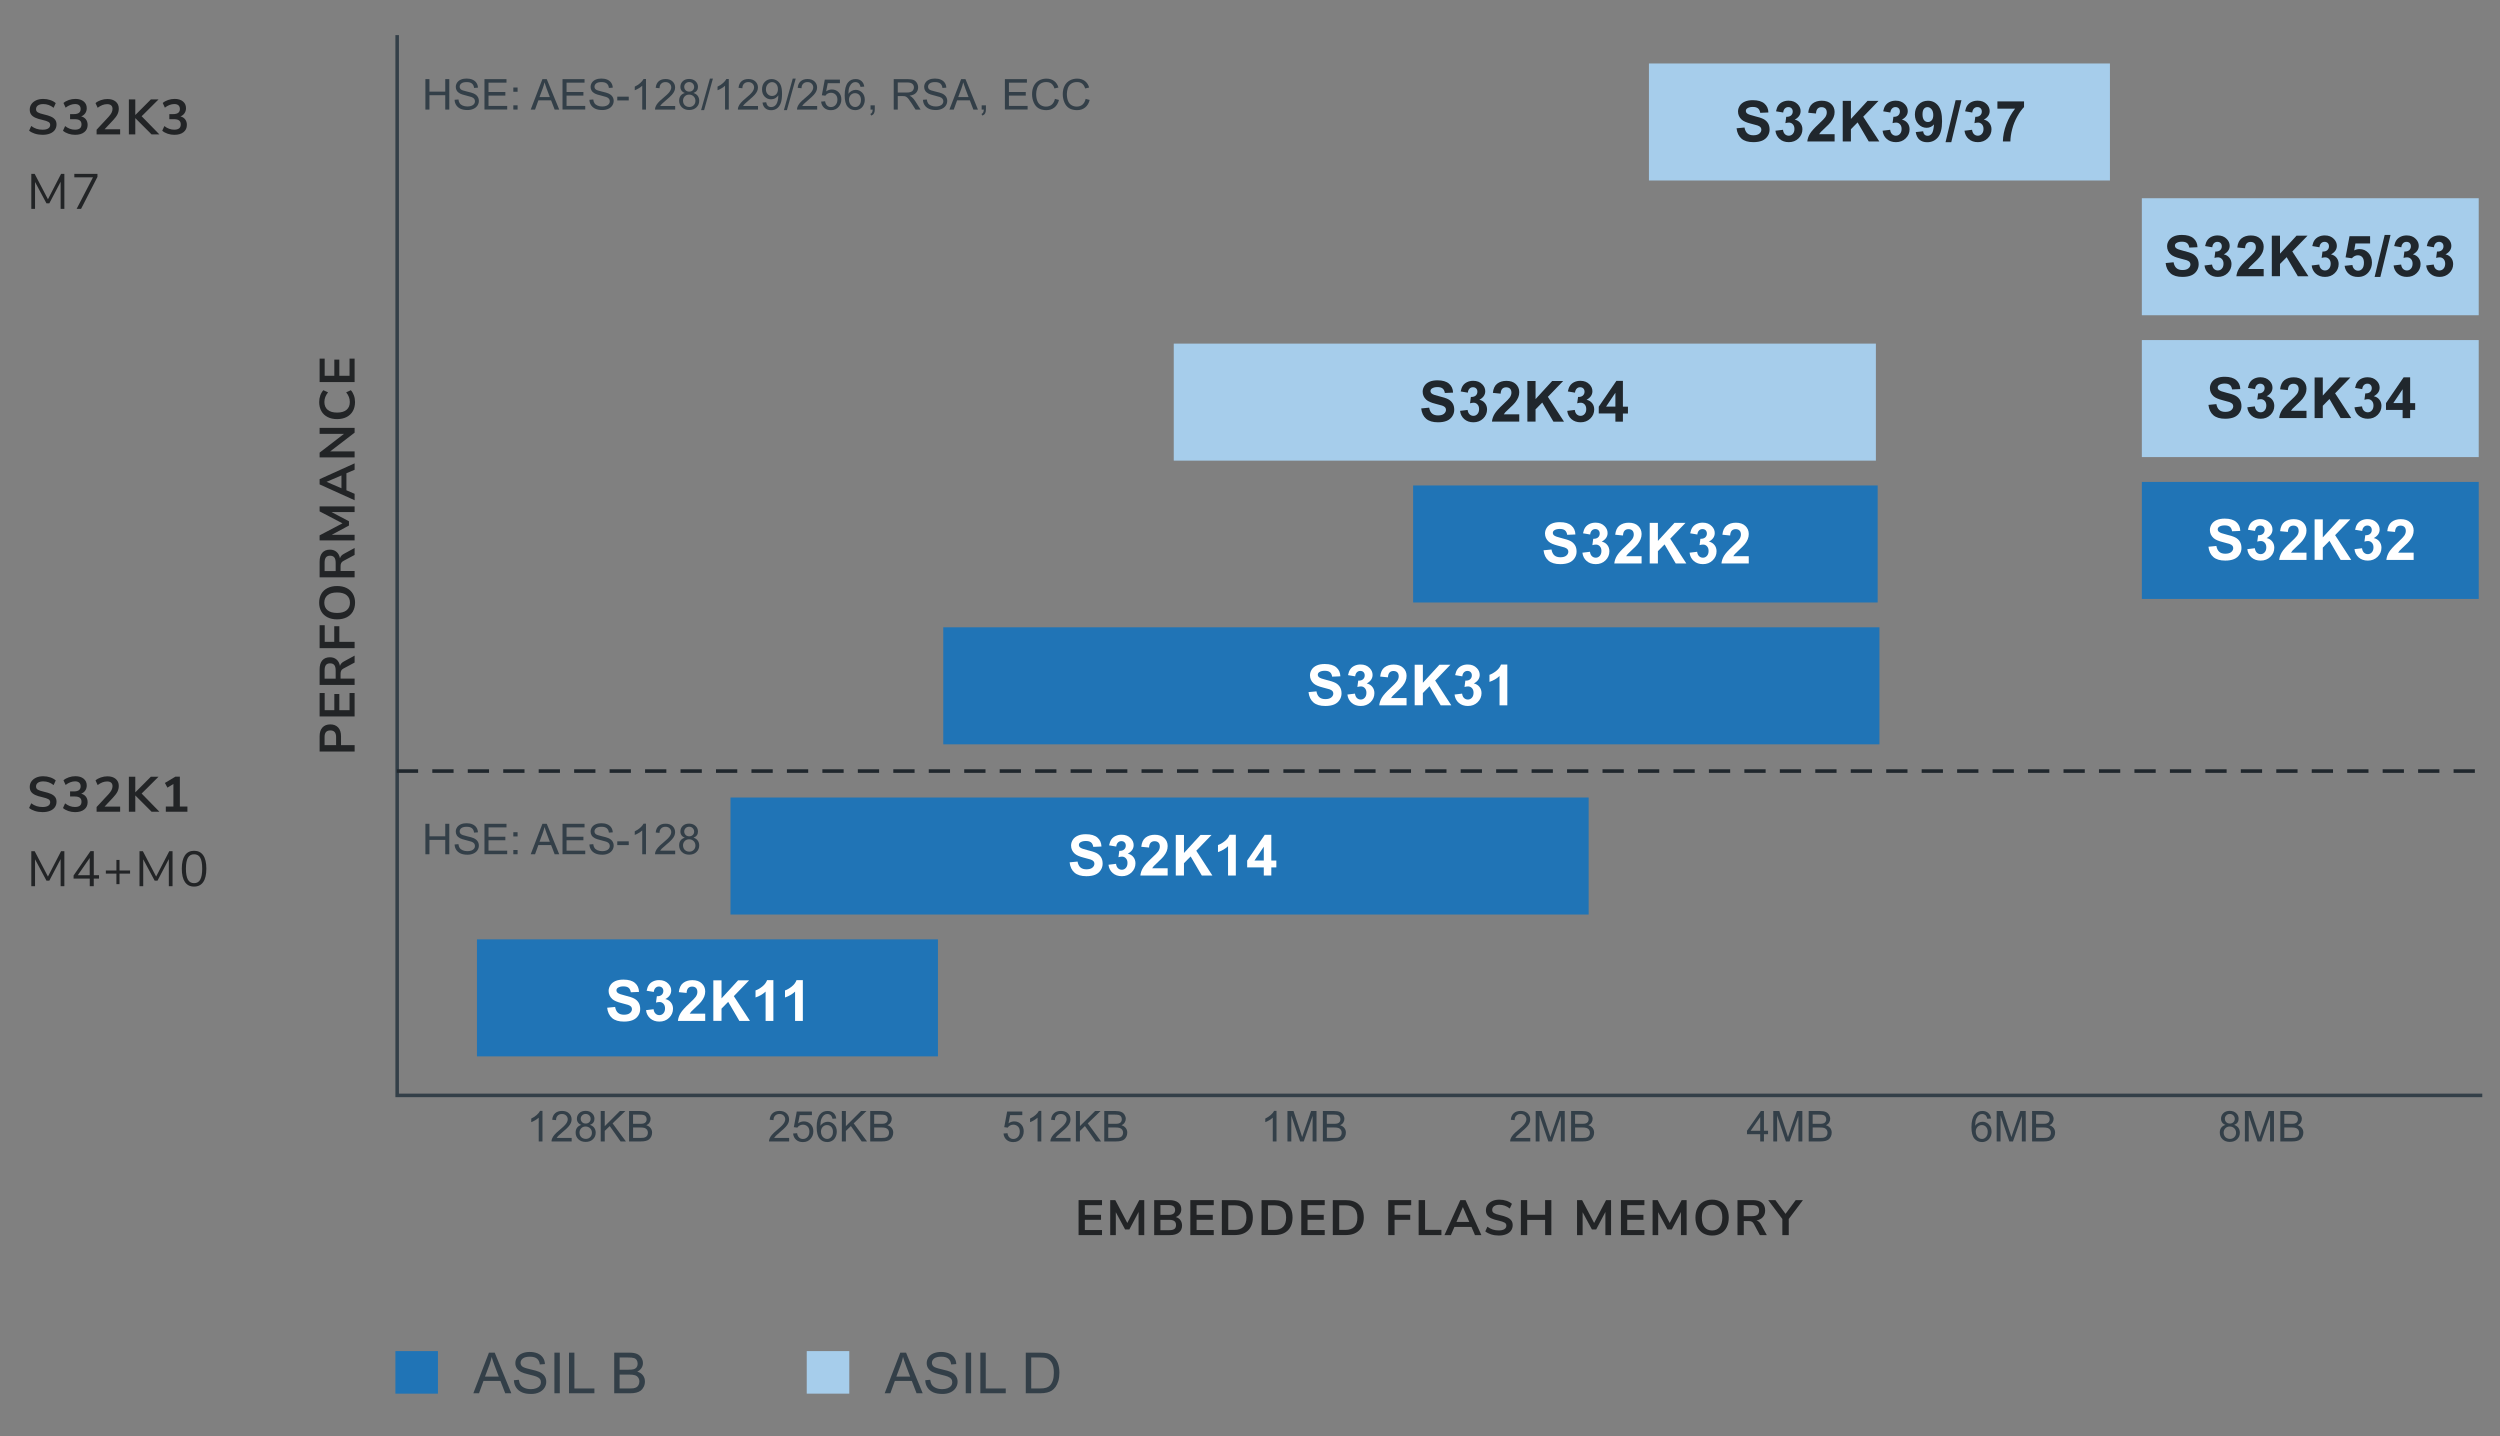 <?xml version="1.0" encoding="UTF-8"?><svg id="Layer_1" xmlns="http://www.w3.org/2000/svg" width="705" height="405" viewBox="0 0 705 405"><rect x="0" y="0" width="705" height="405" fill="#808080" stroke="none"/><rect x="-460.99" y="-619.85" width="1366" height="1389" fill="none"/><rect x="-460.99" y="-619.85" width="1366" height="1389" fill="none"/><rect x="-460.99" y="-619.85" width="1366" height="1389" fill="none"/><rect id="Rectangle-Copy-17" x="134.5" y="264.9" width="130" height="33" fill="#2074b6"/><g isolation="isolate"><path d="M171.21,284.18l2.25-.22c.14,.75,.41,1.31,.82,1.66s.97,.53,1.68,.53c.74,0,1.31-.16,1.68-.47,.38-.32,.57-.68,.57-1.11,0-.27-.08-.5-.24-.69-.16-.19-.44-.36-.83-.5-.27-.09-.89-.26-1.85-.5-1.24-.31-2.11-.68-2.61-1.13-.7-.63-1.05-1.4-1.05-2.3,0-.58,.17-1.13,.5-1.64,.33-.51,.81-.89,1.43-1.16,.62-.27,1.37-.4,2.25-.4,1.44,0,2.52,.32,3.25,.95s1.11,1.47,1.14,2.52l-2.31,.1c-.1-.59-.31-1.01-.64-1.27-.33-.26-.81-.39-1.46-.39s-1.2,.14-1.58,.41c-.25,.18-.37,.41-.37,.71,0,.27,.11,.5,.34,.7,.29,.25,1,.5,2.12,.77s1.96,.54,2.5,.82,.96,.67,1.27,1.16,.46,1.1,.46,1.82c0,.66-.18,1.27-.55,1.84-.36,.57-.88,1-1.55,1.28-.67,.28-1.5,.42-2.49,.42-1.45,0-2.56-.33-3.34-1-.78-.67-1.24-1.64-1.39-2.93Z" fill="#fff"/><path d="M182.19,284.86l2.12-.26c.07,.54,.25,.96,.55,1.24s.66,.43,1.08,.43c.45,0,.83-.17,1.14-.52,.31-.34,.46-.81,.46-1.39,0-.55-.15-.99-.45-1.31s-.66-.48-1.09-.48c-.28,0-.62,.05-1.01,.16l.24-1.79c.59,.02,1.05-.11,1.36-.39s.47-.64,.47-1.09c0-.39-.11-.69-.34-.92-.23-.23-.53-.34-.91-.34s-.7,.13-.96,.39-.43,.64-.48,1.14l-2.02-.34c.14-.69,.35-1.25,.64-1.66,.28-.41,.68-.74,1.19-.98s1.08-.36,1.71-.36c1.08,0,1.94,.34,2.59,1.03,.54,.56,.8,1.2,.8,1.91,0,1-.55,1.81-1.65,2.41,.66,.14,1.18,.46,1.57,.95,.39,.49,.59,1.08,.59,1.77,0,1-.37,1.86-1.1,2.57s-1.65,1.06-2.74,1.06c-1.04,0-1.9-.3-2.58-.89-.68-.6-1.08-1.38-1.19-2.34Z" fill="#fff"/><path d="M198.87,285.86v2.04h-7.7c.08-.77,.33-1.5,.75-2.19,.42-.69,1.24-1.61,2.47-2.75,.99-.92,1.6-1.55,1.82-1.88,.3-.45,.45-.9,.45-1.34,0-.49-.13-.87-.39-1.13-.26-.26-.63-.39-1.09-.39s-.82,.14-1.09,.41c-.27,.28-.43,.73-.47,1.38l-2.19-.22c.13-1.21,.54-2.08,1.23-2.6s1.55-.79,2.58-.79c1.13,0,2.02,.3,2.66,.91,.65,.61,.97,1.37,.97,2.27,0,.52-.09,1.01-.28,1.47-.19,.47-.48,.95-.88,1.46-.27,.34-.75,.83-1.44,1.46-.69,.64-1.13,1.06-1.32,1.27-.19,.21-.33,.41-.45,.61h4.36Z" fill="#fff"/><path d="M201.16,287.9v-11.45h2.31v5.09l4.67-5.09h3.11l-4.31,4.46,4.55,6.99h-2.99l-3.15-5.38-1.88,1.91v3.46h-2.31Z" fill="#fff"/><path d="M218.1,287.9h-2.2v-8.27c-.8,.75-1.75,1.3-2.84,1.66v-1.99c.57-.19,1.2-.54,1.87-1.07s1.13-1.13,1.38-1.83h1.78v11.5Z" fill="#fff"/><path d="M226.41,287.9h-2.2v-8.27c-.8,.75-1.75,1.3-2.84,1.66v-1.99c.57-.19,1.2-.54,1.87-1.07s1.13-1.13,1.38-1.83h1.78v11.5Z" fill="#fff"/></g><g id="Group-Copy"><rect id="Rectangle-Copy-17-2" x="398.5" y="136.9" width="131" height="33" fill="#2074b6"/><g isolation="isolate"><path d="M435.27,155.18l2.25-.22c.14,.75,.41,1.31,.82,1.66s.97,.53,1.68,.53c.75,0,1.31-.16,1.68-.47s.57-.68,.57-1.11c0-.27-.08-.5-.24-.69s-.44-.36-.83-.5c-.27-.09-.89-.26-1.85-.5-1.24-.31-2.11-.68-2.61-1.13-.7-.63-1.05-1.4-1.05-2.3,0-.58,.17-1.13,.5-1.64s.81-.89,1.43-1.16,1.37-.4,2.25-.4c1.44,0,2.52,.32,3.25,.95s1.11,1.47,1.14,2.52l-2.31,.1c-.1-.59-.31-1.01-.64-1.27s-.81-.39-1.46-.39-1.2,.14-1.58,.41c-.25,.18-.37,.41-.37,.71,0,.27,.11,.5,.34,.7,.29,.25,1,.5,2.12,.77s1.96,.54,2.5,.82,.96,.67,1.27,1.16,.46,1.1,.46,1.82c0,.66-.18,1.27-.55,1.84s-.88,1-1.55,1.28-1.5,.42-2.49,.42c-1.45,0-2.56-.33-3.34-1s-1.24-1.64-1.39-2.93Z" fill="#fff"/><path d="M446.25,155.86l2.12-.26c.07,.54,.25,.96,.55,1.24s.66,.43,1.08,.43c.45,0,.83-.17,1.14-.52s.46-.81,.46-1.39c0-.55-.15-.99-.45-1.31s-.66-.48-1.09-.48c-.28,0-.62,.05-1.01,.16l.24-1.79c.59,.02,1.05-.11,1.36-.39s.47-.64,.47-1.09c0-.39-.11-.69-.34-.92s-.53-.34-.91-.34-.7,.13-.96,.39-.43,.64-.48,1.14l-2.02-.34c.14-.69,.35-1.25,.64-1.66s.68-.74,1.19-.98,1.08-.36,1.71-.36c1.08,0,1.94,.34,2.59,1.03,.54,.56,.8,1.2,.8,1.91,0,1-.55,1.81-1.65,2.41,.66,.14,1.18,.46,1.57,.95s.59,1.08,.59,1.77c0,1-.37,1.86-1.1,2.57s-1.65,1.06-2.74,1.06c-1.04,0-1.9-.3-2.58-.89s-1.08-1.38-1.19-2.34Z" fill="#fff"/><path d="M462.93,156.86v2.04h-7.7c.08-.77,.33-1.5,.75-2.19s1.24-1.61,2.47-2.75c.99-.92,1.6-1.55,1.82-1.88,.3-.45,.45-.9,.45-1.34,0-.49-.13-.87-.39-1.13s-.63-.39-1.09-.39-.82,.14-1.09,.41-.43,.73-.47,1.38l-2.19-.22c.13-1.21,.54-2.08,1.23-2.6s1.55-.79,2.58-.79c1.13,0,2.02,.3,2.66,.91s.97,1.37,.97,2.27c0,.52-.09,1.01-.28,1.47s-.48,.95-.88,1.46c-.27,.34-.75,.83-1.44,1.46s-1.13,1.06-1.32,1.27-.33,.41-.45,.61h4.36Z" fill="#fff"/><path d="M465.22,158.9v-11.45h2.31v5.09l4.67-5.09h3.11l-4.31,4.46,4.55,6.99h-2.99l-3.15-5.38-1.88,1.91v3.46h-2.31Z" fill="#fff"/><path d="M476.47,155.86l2.12-.26c.07,.54,.25,.96,.55,1.24s.66,.43,1.08,.43c.45,0,.83-.17,1.14-.52,.31-.34,.46-.81,.46-1.39,0-.55-.15-.99-.45-1.31s-.66-.48-1.09-.48c-.28,0-.62,.05-1.01,.16l.24-1.79c.59,.02,1.05-.11,1.36-.39s.47-.64,.47-1.09c0-.39-.12-.69-.34-.92-.23-.23-.53-.34-.91-.34s-.7,.13-.96,.39-.43,.64-.48,1.14l-2.02-.34c.14-.69,.35-1.25,.64-1.66,.28-.41,.68-.74,1.19-.98s1.08-.36,1.71-.36c1.08,0,1.94,.34,2.59,1.03,.54,.56,.8,1.2,.8,1.91,0,1-.55,1.81-1.65,2.41,.66,.14,1.18,.46,1.57,.95,.39,.49,.59,1.08,.59,1.77,0,1-.37,1.86-1.1,2.57s-1.65,1.06-2.74,1.06c-1.04,0-1.9-.3-2.58-.89-.68-.6-1.08-1.38-1.19-2.34Z" fill="#fff"/><path d="M493.15,156.86v2.04h-7.7c.08-.77,.33-1.5,.75-2.19,.42-.69,1.24-1.61,2.47-2.75,.99-.92,1.6-1.55,1.82-1.88,.3-.45,.45-.9,.45-1.34,0-.49-.13-.87-.39-1.13-.26-.26-.63-.39-1.09-.39s-.82,.14-1.09,.41c-.27,.28-.43,.73-.47,1.38l-2.19-.22c.13-1.21,.54-2.08,1.23-2.6s1.55-.79,2.58-.79c1.13,0,2.02,.3,2.66,.91,.65,.61,.97,1.37,.97,2.27,0,.52-.09,1.01-.28,1.47-.19,.47-.48,.95-.88,1.46-.27,.34-.75,.83-1.44,1.46-.69,.64-1.13,1.06-1.32,1.27-.19,.21-.33,.41-.45,.61h4.36Z" fill="#fff"/></g></g><g id="Group-Copy-3"><rect id="Rectangle-Copy-17-3" x="331" y="96.9" width="198" height="33" fill="#a6cdeb"/><g isolation="isolate"><path d="M400.77,115.18l2.25-.22c.14,.75,.41,1.31,.82,1.66s.97,.53,1.68,.53c.75,0,1.31-.16,1.68-.47s.57-.68,.57-1.11c0-.27-.08-.5-.24-.69s-.44-.36-.83-.5c-.27-.09-.89-.26-1.85-.5-1.24-.31-2.11-.68-2.61-1.13-.7-.63-1.05-1.4-1.05-2.3,0-.58,.17-1.13,.5-1.64s.81-.89,1.43-1.16,1.37-.4,2.25-.4c1.44,0,2.52,.32,3.25,.95s1.11,1.47,1.14,2.52l-2.31,.1c-.1-.59-.31-1.01-.64-1.27s-.81-.39-1.46-.39-1.2,.14-1.58,.41c-.25,.18-.37,.41-.37,.71,0,.27,.11,.5,.34,.7,.29,.25,1,.5,2.12,.77s1.96,.54,2.5,.82,.96,.67,1.27,1.16,.46,1.1,.46,1.82c0,.66-.18,1.27-.55,1.84s-.88,1-1.55,1.28-1.5,.42-2.49,.42c-1.45,0-2.56-.33-3.34-1s-1.24-1.64-1.39-2.93Z" fill="#20272d"/><path d="M411.75,115.86l2.12-.26c.07,.54,.25,.96,.55,1.24s.66,.43,1.08,.43c.45,0,.83-.17,1.14-.52s.46-.81,.46-1.39c0-.55-.15-.99-.45-1.31s-.66-.48-1.09-.48c-.28,0-.62,.05-1.01,.16l.24-1.79c.59,.02,1.05-.11,1.36-.39s.47-.64,.47-1.09c0-.39-.11-.69-.34-.92s-.53-.34-.91-.34-.7,.13-.96,.39-.43,.64-.48,1.14l-2.02-.34c.14-.69,.35-1.25,.64-1.66s.68-.74,1.19-.98,1.08-.36,1.71-.36c1.08,0,1.94,.34,2.59,1.03,.54,.56,.8,1.2,.8,1.91,0,1-.55,1.81-1.65,2.41,.66,.14,1.18,.46,1.57,.95s.59,1.08,.59,1.77c0,1-.37,1.86-1.1,2.57s-1.65,1.06-2.74,1.06c-1.04,0-1.9-.3-2.58-.89s-1.08-1.38-1.19-2.34Z" fill="#20272d"/><path d="M428.43,116.86v2.04h-7.7c.08-.77,.33-1.5,.75-2.19s1.24-1.61,2.47-2.75c.99-.92,1.6-1.55,1.82-1.88,.3-.45,.45-.9,.45-1.34,0-.49-.13-.87-.39-1.13s-.63-.39-1.09-.39-.82,.14-1.09,.41-.43,.73-.47,1.38l-2.19-.22c.13-1.21,.54-2.08,1.23-2.6s1.55-.79,2.58-.79c1.13,0,2.02,.3,2.66,.91s.97,1.37,.97,2.27c0,.52-.09,1.01-.28,1.47s-.48,.95-.88,1.46c-.27,.34-.75,.83-1.44,1.46s-1.13,1.06-1.32,1.27-.33,.41-.45,.61h4.36Z" fill="#20272d"/><path d="M430.72,118.9v-11.45h2.31v5.09l4.67-5.09h3.11l-4.31,4.46,4.55,6.99h-2.99l-3.15-5.38-1.88,1.91v3.46h-2.31Z" fill="#20272d"/><path d="M441.97,115.86l2.12-.26c.07,.54,.25,.96,.55,1.24s.66,.43,1.08,.43c.45,0,.83-.17,1.14-.52,.31-.34,.46-.81,.46-1.39,0-.55-.15-.99-.45-1.31s-.66-.48-1.09-.48c-.28,0-.62,.05-1.01,.16l.24-1.79c.59,.02,1.05-.11,1.36-.39s.47-.64,.47-1.09c0-.39-.12-.69-.34-.92-.23-.23-.53-.34-.91-.34s-.7,.13-.96,.39-.43,.64-.48,1.14l-2.02-.34c.14-.69,.35-1.25,.64-1.66,.28-.41,.68-.74,1.19-.98s1.08-.36,1.71-.36c1.08,0,1.94,.34,2.59,1.03,.54,.56,.8,1.2,.8,1.91,0,1-.55,1.81-1.65,2.41,.66,.14,1.18,.46,1.57,.95,.39,.49,.59,1.08,.59,1.77,0,1-.37,1.86-1.1,2.57s-1.65,1.06-2.74,1.06c-1.04,0-1.9-.3-2.58-.89-.68-.6-1.08-1.38-1.19-2.34Z" fill="#20272d"/><path d="M455.54,118.9v-2.3h-4.69v-1.92l4.97-7.27h1.84v7.27h1.42v1.93h-1.42v2.3h-2.12Zm0-4.23v-3.91l-2.63,3.91h2.63Z" fill="#20272d"/></g></g><g id="Group-Copy-2"><rect id="Rectangle-Copy-17-4" x="604" y="135.9" width="95" height="33" fill="#2074b6"/><g isolation="isolate"><path d="M622.77,154.18l2.25-.22c.14,.75,.41,1.31,.82,1.66s.97,.53,1.68,.53c.75,0,1.31-.16,1.68-.47s.57-.68,.57-1.11c0-.27-.08-.5-.24-.69s-.44-.36-.83-.5c-.27-.09-.89-.26-1.85-.5-1.24-.31-2.11-.68-2.61-1.13-.7-.63-1.05-1.4-1.05-2.3,0-.58,.17-1.13,.5-1.64s.81-.89,1.43-1.16,1.37-.4,2.25-.4c1.44,0,2.52,.32,3.25,.95s1.11,1.47,1.14,2.52l-2.31,.1c-.1-.59-.31-1.01-.64-1.27s-.81-.39-1.46-.39-1.2,.14-1.58,.41c-.25,.18-.37,.41-.37,.71,0,.27,.11,.5,.34,.7,.29,.25,1,.5,2.12,.77s1.96,.54,2.5,.82,.96,.67,1.27,1.16,.46,1.1,.46,1.82c0,.66-.18,1.27-.55,1.84s-.88,1-1.55,1.28-1.5,.42-2.49,.42c-1.45,0-2.56-.33-3.34-1s-1.24-1.64-1.39-2.93Z" fill="#fff"/><path d="M633.75,154.86l2.12-.26c.07,.54,.25,.96,.55,1.24s.66,.43,1.08,.43c.45,0,.83-.17,1.14-.52s.46-.81,.46-1.39c0-.55-.15-.99-.45-1.31s-.66-.48-1.09-.48c-.28,0-.62,.05-1.01,.16l.24-1.79c.59,.02,1.05-.11,1.36-.39s.47-.64,.47-1.09c0-.39-.11-.69-.34-.92s-.53-.34-.91-.34-.7,.13-.96,.39-.43,.64-.48,1.14l-2.02-.34c.14-.69,.35-1.25,.64-1.66s.68-.74,1.19-.98,1.08-.36,1.71-.36c1.08,0,1.94,.34,2.59,1.03,.54,.56,.8,1.2,.8,1.91,0,1-.55,1.81-1.65,2.41,.66,.14,1.18,.46,1.57,.95s.59,1.08,.59,1.77c0,1-.37,1.86-1.1,2.57s-1.65,1.06-2.74,1.06c-1.04,0-1.9-.3-2.58-.89s-1.08-1.38-1.19-2.34Z" fill="#fff"/><path d="M650.43,155.86v2.04h-7.7c.08-.77,.33-1.5,.75-2.19s1.24-1.61,2.47-2.75c.99-.92,1.6-1.55,1.82-1.88,.3-.45,.45-.9,.45-1.34,0-.49-.13-.87-.39-1.13s-.63-.39-1.09-.39-.82,.14-1.09,.41-.43,.73-.47,1.38l-2.19-.22c.13-1.21,.54-2.08,1.23-2.6s1.55-.79,2.58-.79c1.13,0,2.02,.3,2.66,.91s.97,1.37,.97,2.27c0,.52-.09,1.01-.28,1.47s-.48,.95-.88,1.46c-.27,.34-.75,.83-1.44,1.46s-1.13,1.06-1.32,1.27-.33,.41-.45,.61h4.36Z" fill="#fff"/><path d="M652.72,157.9v-11.45h2.31v5.09l4.67-5.09h3.11l-4.31,4.46,4.55,6.99h-2.99l-3.15-5.38-1.88,1.91v3.46h-2.31Z" fill="#fff"/><path d="M663.97,154.86l2.12-.26c.07,.54,.25,.96,.55,1.24s.66,.43,1.08,.43c.45,0,.83-.17,1.14-.52,.31-.34,.46-.81,.46-1.39,0-.55-.15-.99-.45-1.31s-.66-.48-1.09-.48c-.28,0-.62,.05-1.01,.16l.24-1.79c.59,.02,1.05-.11,1.36-.39s.47-.64,.47-1.09c0-.39-.12-.69-.34-.92-.23-.23-.53-.34-.91-.34s-.7,.13-.96,.39-.43,.64-.48,1.14l-2.02-.34c.14-.69,.35-1.25,.64-1.66,.28-.41,.68-.74,1.19-.98s1.08-.36,1.71-.36c1.08,0,1.94,.34,2.59,1.03,.54,.56,.8,1.2,.8,1.91,0,1-.55,1.81-1.65,2.41,.66,.14,1.18,.46,1.57,.95,.39,.49,.59,1.08,.59,1.77,0,1-.37,1.86-1.1,2.57s-1.65,1.06-2.74,1.06c-1.04,0-1.9-.3-2.58-.89-.68-.6-1.08-1.38-1.19-2.34Z" fill="#fff"/><path d="M680.65,155.86v2.04h-7.7c.08-.77,.33-1.5,.75-2.19,.42-.69,1.24-1.61,2.47-2.75,.99-.92,1.6-1.55,1.82-1.88,.3-.45,.45-.9,.45-1.34,0-.49-.13-.87-.39-1.13-.26-.26-.63-.39-1.09-.39s-.82,.14-1.09,.41c-.27,.28-.43,.73-.47,1.38l-2.19-.22c.13-1.21,.54-2.08,1.23-2.6s1.55-.79,2.58-.79c1.13,0,2.02,.3,2.66,.91,.65,.61,.97,1.37,.97,2.27,0,.52-.09,1.01-.28,1.47-.19,.47-.48,.95-.88,1.46-.27,.34-.75,.83-1.44,1.46-.69,.64-1.13,1.06-1.32,1.27-.19,.21-.33,.41-.45,.61h4.36Z" fill="#fff"/></g></g><g id="Group-Copy-4"><rect id="Rectangle-Copy-17-5" x="604" y="95.9" width="95" height="33" fill="#a6cdeb"/><g isolation="isolate"><path d="M622.77,114.18l2.25-.22c.14,.75,.41,1.31,.82,1.66s.97,.53,1.68,.53c.75,0,1.31-.16,1.68-.47s.57-.68,.57-1.11c0-.27-.08-.5-.24-.69s-.44-.36-.83-.5c-.27-.09-.89-.26-1.85-.5-1.24-.31-2.11-.68-2.61-1.13-.7-.63-1.05-1.4-1.05-2.3,0-.58,.17-1.13,.5-1.64s.81-.89,1.43-1.16,1.37-.4,2.25-.4c1.44,0,2.52,.32,3.25,.95s1.11,1.47,1.14,2.52l-2.31,.1c-.1-.59-.31-1.01-.64-1.27s-.81-.39-1.46-.39-1.2,.14-1.58,.41c-.25,.18-.37,.41-.37,.71,0,.27,.11,.5,.34,.7,.29,.25,1,.5,2.12,.77s1.96,.54,2.5,.82,.96,.67,1.27,1.16,.46,1.1,.46,1.82c0,.66-.18,1.27-.55,1.84s-.88,1-1.55,1.28-1.5,.42-2.49,.42c-1.45,0-2.56-.33-3.34-1s-1.24-1.64-1.39-2.93Z" fill="#20272d"/><path d="M633.75,114.86l2.12-.26c.07,.54,.25,.96,.55,1.24s.66,.43,1.08,.43c.45,0,.83-.17,1.14-.52s.46-.81,.46-1.39c0-.55-.15-.99-.45-1.31s-.66-.48-1.09-.48c-.28,0-.62,.05-1.01,.16l.24-1.79c.59,.02,1.05-.11,1.36-.39s.47-.64,.47-1.09c0-.39-.11-.69-.34-.92s-.53-.34-.91-.34-.7,.13-.96,.39-.43,.64-.48,1.14l-2.02-.34c.14-.69,.35-1.25,.64-1.66s.68-.74,1.19-.98,1.08-.36,1.71-.36c1.08,0,1.94,.34,2.59,1.03,.54,.56,.8,1.2,.8,1.91,0,1-.55,1.81-1.65,2.41,.66,.14,1.18,.46,1.57,.95s.59,1.08,.59,1.77c0,1-.37,1.86-1.1,2.57s-1.65,1.06-2.74,1.06c-1.04,0-1.9-.3-2.58-.89s-1.08-1.38-1.19-2.34Z" fill="#20272d"/><path d="M650.43,115.86v2.04h-7.7c.08-.77,.33-1.5,.75-2.19s1.24-1.61,2.47-2.75c.99-.92,1.6-1.55,1.82-1.88,.3-.45,.45-.9,.45-1.34,0-.49-.13-.87-.39-1.13s-.63-.39-1.09-.39-.82,.14-1.09,.41-.43,.73-.47,1.38l-2.19-.22c.13-1.21,.54-2.08,1.23-2.6s1.55-.79,2.58-.79c1.13,0,2.02,.3,2.66,.91s.97,1.37,.97,2.27c0,.52-.09,1.01-.28,1.47s-.48,.95-.88,1.46c-.27,.34-.75,.83-1.44,1.46s-1.13,1.06-1.32,1.27-.33,.41-.45,.61h4.36Z" fill="#20272d"/><path d="M652.72,117.9v-11.45h2.31v5.09l4.67-5.09h3.11l-4.31,4.46,4.55,6.99h-2.99l-3.15-5.38-1.88,1.91v3.46h-2.31Z" fill="#20272d"/><path d="M663.97,114.86l2.12-.26c.07,.54,.25,.96,.55,1.24s.66,.43,1.08,.43c.45,0,.83-.17,1.14-.52,.31-.34,.46-.81,.46-1.39,0-.55-.15-.99-.45-1.31s-.66-.48-1.09-.48c-.28,0-.62,.05-1.01,.16l.24-1.79c.59,.02,1.05-.11,1.36-.39s.47-.64,.47-1.09c0-.39-.12-.69-.34-.92-.23-.23-.53-.34-.91-.34s-.7,.13-.96,.39-.43,.64-.48,1.14l-2.02-.34c.14-.69,.35-1.25,.64-1.66,.28-.41,.68-.74,1.19-.98s1.08-.36,1.71-.36c1.08,0,1.94,.34,2.59,1.03,.54,.56,.8,1.2,.8,1.91,0,1-.55,1.81-1.65,2.41,.66,.14,1.18,.46,1.57,.95,.39,.49,.59,1.08,.59,1.77,0,1-.37,1.86-1.1,2.57s-1.65,1.06-2.74,1.06c-1.04,0-1.9-.3-2.58-.89-.68-.6-1.08-1.38-1.19-2.34Z" fill="#20272d"/><path d="M677.54,117.9v-2.3h-4.69v-1.92l4.97-7.27h1.84v7.27h1.42v1.93h-1.42v2.3h-2.12Zm0-4.23v-3.91l-2.63,3.91h2.63Z" fill="#20272d"/></g></g><g id="Group-Copy-6"><rect id="Rectangle-Copy-17-6" x="604" y="55.9" width="95" height="33" fill="#a6cdeb"/><g isolation="isolate"><path d="M610.7,74.18l2.25-.22c.13,.75,.41,1.31,.82,1.66s.97,.53,1.68,.53c.74,0,1.31-.16,1.68-.47,.38-.32,.57-.68,.57-1.11,0-.27-.08-.5-.24-.69-.16-.19-.44-.36-.83-.5-.27-.09-.89-.26-1.85-.5-1.24-.31-2.11-.68-2.61-1.13-.7-.63-1.05-1.4-1.05-2.3,0-.58,.17-1.13,.5-1.64,.33-.51,.81-.89,1.43-1.16,.62-.27,1.37-.4,2.25-.4,1.44,0,2.52,.32,3.25,.95s1.11,1.47,1.14,2.52l-2.31,.1c-.1-.59-.31-1.01-.64-1.27-.33-.26-.81-.39-1.46-.39s-1.2,.14-1.58,.41c-.25,.18-.37,.41-.37,.71,0,.27,.11,.5,.34,.7,.29,.25,1,.5,2.12,.77s1.96,.54,2.5,.82,.96,.67,1.27,1.16,.46,1.1,.46,1.82c0,.66-.18,1.27-.55,1.84-.37,.57-.88,1-1.55,1.28-.67,.28-1.5,.42-2.49,.42-1.45,0-2.56-.33-3.34-1-.78-.67-1.24-1.64-1.39-2.93Z" fill="#20272d"/><path d="M621.68,74.86l2.12-.26c.07,.54,.25,.96,.55,1.24s.66,.43,1.08,.43c.45,0,.83-.17,1.14-.52,.31-.34,.46-.81,.46-1.39,0-.55-.15-.99-.45-1.31s-.66-.48-1.09-.48c-.28,0-.62,.05-1.01,.16l.24-1.79c.59,.02,1.05-.11,1.36-.39s.47-.64,.47-1.09c0-.39-.12-.69-.34-.92-.23-.23-.53-.34-.91-.34s-.7,.13-.96,.39-.43,.64-.48,1.14l-2.02-.34c.14-.69,.35-1.25,.64-1.66,.28-.41,.68-.74,1.19-.98s1.08-.36,1.71-.36c1.08,0,1.94,.34,2.59,1.03,.54,.56,.8,1.2,.8,1.91,0,1-.55,1.81-1.65,2.41,.66,.14,1.18,.46,1.57,.95,.39,.49,.59,1.08,.59,1.77,0,1-.37,1.86-1.1,2.57s-1.65,1.06-2.74,1.06c-1.04,0-1.9-.3-2.58-.89-.68-.6-1.08-1.38-1.19-2.34Z" fill="#20272d"/><path d="M638.36,75.86v2.04h-7.7c.08-.77,.33-1.5,.75-2.19,.42-.69,1.24-1.61,2.47-2.75,.99-.92,1.6-1.55,1.82-1.88,.3-.45,.45-.9,.45-1.34,0-.49-.13-.87-.39-1.13-.26-.26-.63-.39-1.09-.39s-.82,.14-1.09,.41c-.27,.28-.43,.73-.47,1.38l-2.19-.22c.13-1.21,.54-2.08,1.23-2.6s1.55-.79,2.58-.79c1.13,0,2.02,.3,2.66,.91,.65,.61,.97,1.37,.97,2.27,0,.52-.09,1.01-.28,1.47-.19,.47-.48,.95-.88,1.46-.27,.34-.75,.83-1.44,1.46-.69,.64-1.13,1.06-1.32,1.27-.19,.21-.33,.41-.45,.61h4.36Z" fill="#20272d"/><path d="M640.65,77.9v-11.45h2.31v5.09l4.67-5.09h3.11l-4.31,4.46,4.55,6.99h-2.99l-3.15-5.38-1.88,1.91v3.46h-2.31Z" fill="#20272d"/><path d="M651.9,74.86l2.12-.26c.07,.54,.25,.96,.55,1.24s.66,.43,1.08,.43c.45,0,.83-.17,1.14-.52s.46-.81,.46-1.39c0-.55-.15-.99-.45-1.31s-.66-.48-1.09-.48c-.28,0-.62,.05-1.01,.16l.24-1.79c.59,.02,1.05-.11,1.36-.39s.47-.64,.47-1.09c0-.39-.11-.69-.34-.92s-.53-.34-.91-.34-.7,.13-.96,.39-.43,.64-.48,1.14l-2.02-.34c.14-.69,.35-1.25,.64-1.66s.68-.74,1.19-.98,1.08-.36,1.71-.36c1.08,0,1.94,.34,2.59,1.03,.54,.56,.8,1.2,.8,1.91,0,1-.55,1.81-1.65,2.41,.66,.14,1.18,.46,1.57,.95s.59,1.08,.59,1.77c0,1-.37,1.86-1.1,2.57s-1.65,1.06-2.74,1.06c-1.04,0-1.9-.3-2.58-.89s-1.08-1.38-1.19-2.34Z" fill="#20272d"/><path d="M661.19,74.96l2.19-.23c.06,.5,.25,.89,.55,1.18s.66,.43,1.06,.43c.46,0,.85-.19,1.16-.56s.48-.93,.48-1.68c0-.7-.16-1.23-.47-1.58s-.73-.53-1.23-.53c-.63,0-1.2,.28-1.7,.84l-1.78-.26,1.12-5.96h5.8v2.05h-4.14l-.34,1.95c.49-.25,.99-.37,1.5-.37,.97,0,1.8,.35,2.48,1.06s1.02,1.63,1.02,2.76c0,.94-.27,1.78-.82,2.52-.75,1.01-1.78,1.52-3.1,1.52-1.06,0-1.92-.28-2.59-.85s-1.07-1.33-1.2-2.29Z" fill="#20272d"/><path d="M669.64,78.1l2.84-11.84h1.65l-2.87,11.84h-1.62Z" fill="#20272d"/><path d="M675,74.86l2.12-.26c.07,.54,.25,.96,.55,1.24s.66,.43,1.08,.43c.45,0,.83-.17,1.14-.52s.46-.81,.46-1.39c0-.55-.15-.99-.45-1.31s-.66-.48-1.09-.48c-.28,0-.62,.05-1.01,.16l.24-1.79c.59,.02,1.05-.11,1.36-.39s.47-.64,.47-1.09c0-.39-.11-.69-.34-.92s-.53-.34-.91-.34-.7,.13-.96,.39-.43,.64-.48,1.14l-2.02-.34c.14-.69,.35-1.25,.64-1.66s.68-.74,1.19-.98,1.08-.36,1.71-.36c1.08,0,1.94,.34,2.59,1.03,.54,.56,.8,1.2,.8,1.91,0,1-.55,1.81-1.65,2.41,.66,.14,1.18,.46,1.57,.95s.59,1.08,.59,1.77c0,1-.37,1.86-1.1,2.57s-1.65,1.06-2.74,1.06c-1.04,0-1.9-.3-2.58-.89s-1.08-1.38-1.19-2.34Z" fill="#20272d"/><path d="M684.19,74.86l2.12-.26c.07,.54,.25,.96,.55,1.24s.66,.43,1.08,.43c.45,0,.83-.17,1.14-.52s.46-.81,.46-1.39c0-.55-.15-.99-.45-1.31s-.66-.48-1.09-.48c-.28,0-.62,.05-1.01,.16l.24-1.79c.59,.02,1.05-.11,1.36-.39s.47-.64,.47-1.09c0-.39-.11-.69-.34-.92s-.53-.34-.91-.34-.7,.13-.96,.39-.43,.64-.48,1.14l-2.02-.34c.14-.69,.35-1.25,.64-1.66s.68-.74,1.19-.98,1.08-.36,1.71-.36c1.08,0,1.94,.34,2.59,1.03,.54,.56,.8,1.2,.8,1.91,0,1-.55,1.81-1.65,2.41,.66,.14,1.18,.46,1.57,.95s.59,1.08,.59,1.77c0,1-.37,1.86-1.1,2.57s-1.65,1.06-2.74,1.06c-1.04,0-1.9-.3-2.58-.89s-1.08-1.38-1.19-2.34Z" fill="#20272d"/></g></g><g id="Group-Copy-5"><rect id="Rectangle-Copy-17-7" x="465" y="17.9" width="130" height="33" fill="#a6cdeb"/><g isolation="isolate"><path d="M489.7,36.18l2.25-.22c.13,.75,.41,1.31,.82,1.66s.97,.53,1.68,.53c.74,0,1.31-.16,1.68-.47,.38-.32,.57-.68,.57-1.11,0-.27-.08-.5-.24-.69-.16-.19-.44-.36-.83-.5-.27-.09-.89-.26-1.85-.5-1.24-.31-2.11-.68-2.61-1.13-.7-.63-1.05-1.4-1.05-2.3,0-.58,.17-1.13,.5-1.64,.33-.51,.81-.89,1.43-1.16,.62-.27,1.37-.4,2.25-.4,1.44,0,2.52,.32,3.25,.95s1.11,1.47,1.14,2.52l-2.31,.1c-.1-.59-.31-1.01-.64-1.27-.33-.26-.81-.39-1.46-.39s-1.2,.14-1.58,.41c-.25,.18-.37,.41-.37,.71,0,.27,.11,.5,.34,.7,.29,.25,1,.5,2.12,.77s1.96,.54,2.5,.82,.96,.67,1.27,1.16,.46,1.1,.46,1.82c0,.66-.18,1.27-.55,1.84-.37,.57-.88,1-1.55,1.28-.67,.28-1.5,.42-2.49,.42-1.45,0-2.56-.33-3.34-1-.78-.67-1.24-1.64-1.39-2.93Z" fill="#20272d"/><path d="M500.68,36.86l2.12-.26c.07,.54,.25,.96,.55,1.24s.66,.43,1.08,.43c.45,0,.83-.17,1.14-.52,.31-.34,.46-.81,.46-1.39,0-.55-.15-.99-.45-1.31s-.66-.48-1.09-.48c-.28,0-.62,.05-1.01,.16l.24-1.79c.59,.02,1.05-.11,1.36-.39s.47-.64,.47-1.09c0-.39-.12-.69-.34-.92-.23-.23-.53-.34-.91-.34s-.7,.13-.96,.39-.43,.64-.48,1.14l-2.02-.34c.14-.69,.35-1.25,.64-1.66,.28-.41,.68-.74,1.19-.98s1.08-.36,1.71-.36c1.08,0,1.94,.34,2.59,1.03,.54,.56,.8,1.2,.8,1.91,0,1-.55,1.81-1.65,2.41,.66,.14,1.18,.46,1.57,.95,.39,.49,.59,1.08,.59,1.77,0,1-.37,1.86-1.1,2.57s-1.65,1.06-2.74,1.06c-1.04,0-1.9-.3-2.58-.89-.68-.6-1.08-1.38-1.19-2.34Z" fill="#20272d"/><path d="M517.36,37.86v2.04h-7.7c.08-.77,.33-1.5,.75-2.19,.42-.69,1.24-1.61,2.47-2.75,.99-.92,1.6-1.55,1.82-1.88,.3-.45,.45-.9,.45-1.34,0-.49-.13-.87-.39-1.13-.26-.26-.63-.39-1.09-.39s-.82,.14-1.09,.41c-.27,.28-.43,.73-.47,1.38l-2.19-.22c.13-1.21,.54-2.08,1.23-2.6s1.55-.79,2.58-.79c1.13,0,2.02,.3,2.66,.91,.65,.61,.97,1.37,.97,2.27,0,.52-.09,1.01-.28,1.47-.19,.47-.48,.95-.88,1.46-.27,.34-.75,.83-1.44,1.46-.69,.64-1.13,1.06-1.32,1.27-.19,.21-.33,.41-.45,.61h4.36Z" fill="#20272d"/><path d="M519.65,39.9v-11.45h2.31v5.09l4.67-5.09h3.11l-4.31,4.46,4.55,6.99h-2.99l-3.15-5.38-1.88,1.91v3.46h-2.31Z" fill="#20272d"/><path d="M530.9,36.86l2.12-.26c.07,.54,.25,.96,.55,1.24s.66,.43,1.08,.43c.45,0,.83-.17,1.14-.52s.46-.81,.46-1.39c0-.55-.15-.99-.45-1.31s-.66-.48-1.09-.48c-.28,0-.62,.05-1.01,.16l.24-1.79c.59,.02,1.05-.11,1.36-.39s.47-.64,.47-1.09c0-.39-.11-.69-.34-.92s-.53-.34-.91-.34-.7,.13-.96,.39-.43,.64-.48,1.14l-2.02-.34c.14-.69,.35-1.25,.64-1.66s.68-.74,1.19-.98,1.08-.36,1.71-.36c1.08,0,1.94,.34,2.59,1.03,.54,.56,.8,1.2,.8,1.91,0,1-.55,1.81-1.65,2.41,.66,.14,1.18,.46,1.57,.95s.59,1.08,.59,1.77c0,1-.37,1.86-1.1,2.57s-1.65,1.06-2.74,1.06c-1.04,0-1.9-.3-2.58-.89s-1.08-1.38-1.19-2.34Z" fill="#20272d"/><path d="M540.21,37.25l2.12-.23c.05,.43,.19,.75,.41,.96s.51,.31,.87,.31c.45,0,.84-.21,1.16-.62s.52-1.28,.61-2.59c-.55,.64-1.24,.96-2.07,.96-.9,0-1.68-.35-2.33-1.04s-.98-1.6-.98-2.71,.34-2.1,1.04-2.81,1.57-1.07,2.64-1.07c1.16,0,2.11,.45,2.86,1.35s1.12,2.38,1.12,4.43-.39,3.6-1.16,4.53-1.79,1.39-3.03,1.39c-.9,0-1.62-.24-2.17-.71s-.91-1.19-1.06-2.14Zm4.97-4.8c0-.71-.16-1.26-.49-1.65s-.7-.59-1.13-.59-.74,.16-1.01,.48-.4,.84-.4,1.57,.15,1.28,.44,1.63,.66,.52,1.09,.52,.78-.17,1.07-.5,.43-.82,.43-1.47Z" fill="#20272d"/><path d="M548.64,40.1l2.84-11.84h1.65l-2.87,11.84h-1.62Z" fill="#20272d"/><path d="M554,36.86l2.12-.26c.07,.54,.25,.96,.55,1.24s.66,.43,1.08,.43c.45,0,.83-.17,1.14-.52s.46-.81,.46-1.39c0-.55-.15-.99-.45-1.31s-.66-.48-1.09-.48c-.28,0-.62,.05-1.01,.16l.24-1.79c.59,.02,1.05-.11,1.36-.39s.47-.64,.47-1.09c0-.39-.11-.69-.34-.92s-.53-.34-.91-.34-.7,.13-.96,.39-.43,.64-.48,1.14l-2.02-.34c.14-.69,.35-1.25,.64-1.66s.68-.74,1.19-.98,1.08-.36,1.71-.36c1.08,0,1.94,.34,2.59,1.03,.54,.56,.8,1.2,.8,1.91,0,1-.55,1.81-1.65,2.41,.66,.14,1.18,.46,1.57,.95s.59,1.08,.59,1.77c0,1-.37,1.86-1.1,2.57s-1.65,1.06-2.74,1.06c-1.04,0-1.9-.3-2.58-.89s-1.08-1.38-1.19-2.34Z" fill="#20272d"/><path d="M563.27,30.64v-2.04h7.51v1.59c-.62,.61-1.25,1.48-1.89,2.62s-1.13,2.35-1.46,3.64-.5,2.43-.5,3.44h-2.12c.04-1.58,.36-3.2,.98-4.84s1.44-3.12,2.47-4.41h-4.99Z" fill="#20272d"/></g></g><g id="Group-4"><rect id="Rectangle-Copy-17-8" x="206" y="224.9" width="242" height="33" fill="#2074b6"/><g isolation="isolate"><path d="M301.62,243.18l2.25-.22c.14,.75,.41,1.31,.82,1.66s.97,.53,1.68,.53c.74,0,1.31-.16,1.68-.47,.38-.32,.57-.68,.57-1.11,0-.27-.08-.5-.24-.69-.16-.19-.44-.36-.83-.5-.27-.09-.89-.26-1.85-.5-1.24-.31-2.11-.68-2.61-1.13-.7-.63-1.05-1.4-1.05-2.3,0-.58,.17-1.13,.5-1.64,.33-.51,.81-.89,1.43-1.16,.62-.27,1.37-.4,2.25-.4,1.44,0,2.52,.32,3.25,.95s1.11,1.47,1.14,2.52l-2.31,.1c-.1-.59-.31-1.01-.64-1.27-.33-.26-.81-.39-1.46-.39s-1.2,.14-1.58,.41c-.25,.18-.37,.41-.37,.71,0,.27,.11,.5,.34,.7,.29,.25,1,.5,2.12,.77s1.96,.54,2.5,.82,.96,.67,1.27,1.16,.46,1.1,.46,1.82c0,.66-.18,1.27-.55,1.84-.36,.57-.88,1-1.55,1.28-.67,.28-1.5,.42-2.49,.42-1.45,0-2.56-.33-3.34-1-.78-.67-1.24-1.64-1.39-2.93Z" fill="#fff"/><path d="M312.6,243.86l2.12-.26c.07,.54,.25,.96,.55,1.24s.66,.43,1.08,.43c.45,0,.83-.17,1.14-.52,.31-.34,.46-.81,.46-1.39,0-.55-.15-.99-.45-1.31s-.66-.48-1.09-.48c-.28,0-.62,.05-1.01,.16l.24-1.79c.59,.02,1.05-.11,1.36-.39s.47-.64,.47-1.09c0-.39-.11-.69-.34-.92-.23-.23-.53-.34-.91-.34s-.7,.13-.96,.39-.43,.64-.48,1.14l-2.02-.34c.14-.69,.35-1.25,.64-1.66,.28-.41,.68-.74,1.19-.98s1.08-.36,1.71-.36c1.08,0,1.94,.34,2.59,1.03,.54,.56,.8,1.2,.8,1.91,0,1-.55,1.81-1.65,2.41,.66,.14,1.18,.46,1.57,.95,.39,.49,.59,1.08,.59,1.77,0,1-.37,1.86-1.1,2.57s-1.65,1.06-2.74,1.06c-1.04,0-1.9-.3-2.58-.89-.68-.6-1.08-1.38-1.19-2.34Z" fill="#fff"/><path d="M329.28,244.86v2.04h-7.7c.08-.77,.33-1.5,.75-2.19,.42-.69,1.24-1.61,2.47-2.75,.99-.92,1.6-1.55,1.82-1.88,.3-.45,.45-.9,.45-1.34,0-.49-.13-.87-.39-1.13-.26-.26-.63-.39-1.09-.39s-.82,.14-1.09,.41c-.27,.28-.43,.73-.47,1.38l-2.19-.22c.13-1.21,.54-2.08,1.23-2.6s1.55-.79,2.58-.79c1.13,0,2.02,.3,2.66,.91,.65,.61,.97,1.37,.97,2.27,0,.52-.09,1.01-.28,1.47-.19,.47-.48,.95-.88,1.46-.27,.34-.75,.83-1.44,1.46-.69,.64-1.13,1.06-1.32,1.27-.19,.21-.33,.41-.45,.61h4.36Z" fill="#fff"/><path d="M331.57,246.9v-11.45h2.31v5.09l4.67-5.09h3.11l-4.31,4.46,4.55,6.99h-2.99l-3.15-5.38-1.88,1.91v3.46h-2.31Z" fill="#fff"/><path d="M348.51,246.9h-2.2v-8.27c-.8,.75-1.75,1.3-2.84,1.66v-1.99c.57-.19,1.2-.54,1.87-1.07s1.13-1.13,1.38-1.83h1.78v11.5Z" fill="#fff"/><path d="M356.39,246.9v-2.3h-4.69v-1.92l4.97-7.27h1.84v7.27h1.42v1.93h-1.42v2.3h-2.12Zm0-4.23v-3.91l-2.63,3.91h2.63Z" fill="#fff"/></g></g><g id="Group-3"><rect id="Rectangle-Copy-18" x="266" y="176.9" width="264" height="33" fill="#2074b6"/><g isolation="isolate"><path d="M368.99,195.18l2.25-.22c.13,.75,.41,1.31,.82,1.66s.97,.53,1.68,.53c.74,0,1.31-.16,1.68-.47,.38-.32,.57-.68,.57-1.11,0-.27-.08-.5-.24-.69-.16-.19-.44-.36-.83-.5-.27-.09-.89-.26-1.85-.5-1.24-.31-2.11-.68-2.61-1.13-.7-.63-1.05-1.4-1.05-2.3,0-.58,.17-1.13,.5-1.64,.33-.51,.81-.89,1.43-1.16,.62-.27,1.37-.4,2.25-.4,1.44,0,2.52,.32,3.25,.95s1.11,1.47,1.14,2.52l-2.31,.1c-.1-.59-.31-1.01-.64-1.27-.33-.26-.81-.39-1.46-.39s-1.2,.14-1.58,.41c-.25,.18-.37,.41-.37,.71,0,.27,.11,.5,.34,.7,.29,.25,1,.5,2.12,.77s1.96,.54,2.5,.82,.96,.67,1.27,1.16,.46,1.1,.46,1.82c0,.66-.18,1.27-.55,1.84-.37,.57-.88,1-1.55,1.28-.67,.28-1.5,.42-2.49,.42-1.45,0-2.56-.33-3.34-1-.78-.67-1.24-1.64-1.39-2.93Z" fill="#fff"/><path d="M379.98,195.86l2.12-.26c.07,.54,.25,.96,.55,1.24s.66,.43,1.08,.43c.45,0,.83-.17,1.14-.52,.31-.34,.46-.81,.46-1.39,0-.55-.15-.99-.45-1.31s-.66-.48-1.09-.48c-.28,0-.62,.05-1.01,.16l.24-1.79c.59,.02,1.05-.11,1.36-.39s.47-.64,.47-1.09c0-.39-.12-.69-.34-.92-.23-.23-.53-.34-.91-.34s-.7,.13-.96,.39-.43,.64-.48,1.14l-2.02-.34c.14-.69,.35-1.25,.64-1.66,.28-.41,.68-.74,1.19-.98s1.08-.36,1.71-.36c1.08,0,1.94,.34,2.59,1.03,.54,.56,.8,1.2,.8,1.91,0,1-.55,1.81-1.65,2.41,.66,.14,1.18,.46,1.57,.95,.39,.49,.59,1.08,.59,1.77,0,1-.37,1.86-1.1,2.57s-1.65,1.06-2.74,1.06c-1.04,0-1.9-.3-2.58-.89-.68-.6-1.08-1.38-1.19-2.34Z" fill="#fff"/><path d="M396.65,196.86v2.04h-7.7c.08-.77,.33-1.5,.75-2.19,.42-.69,1.24-1.61,2.47-2.75,.99-.92,1.6-1.55,1.82-1.88,.3-.45,.45-.9,.45-1.34,0-.49-.13-.87-.39-1.13-.26-.26-.63-.39-1.09-.39s-.82,.14-1.09,.41c-.27,.28-.43,.73-.47,1.38l-2.19-.22c.13-1.21,.54-2.08,1.23-2.6s1.55-.79,2.58-.79c1.13,0,2.02,.3,2.66,.91,.65,.61,.97,1.37,.97,2.27,0,.52-.09,1.01-.28,1.47-.19,.47-.48,.95-.88,1.46-.27,.34-.75,.83-1.44,1.46-.69,.64-1.13,1.06-1.32,1.27-.19,.21-.33,.41-.45,.61h4.36Z" fill="#fff"/><path d="M398.94,198.9v-11.45h2.31v5.09l4.67-5.09h3.11l-4.31,4.46,4.55,6.99h-2.99l-3.15-5.38-1.88,1.91v3.46h-2.31Z" fill="#fff"/><path d="M410.19,195.86l2.12-.26c.07,.54,.25,.96,.55,1.24s.66,.43,1.08,.43c.45,0,.83-.17,1.14-.52s.46-.81,.46-1.39c0-.55-.15-.99-.45-1.31s-.66-.48-1.09-.48c-.28,0-.62,.05-1.01,.16l.24-1.79c.59,.02,1.05-.11,1.36-.39s.47-.64,.47-1.09c0-.39-.11-.69-.34-.92s-.53-.34-.91-.34-.7,.13-.96,.39-.43,.64-.48,1.14l-2.02-.34c.14-.69,.35-1.25,.64-1.66s.68-.74,1.19-.98,1.08-.36,1.71-.36c1.08,0,1.94,.34,2.59,1.03,.54,.56,.8,1.2,.8,1.91,0,1-.55,1.81-1.65,2.41,.66,.14,1.18,.46,1.57,.95s.59,1.08,.59,1.77c0,1-.37,1.86-1.1,2.57s-1.65,1.06-2.74,1.06c-1.04,0-1.9-.3-2.58-.89s-1.08-1.38-1.19-2.34Z" fill="#fff"/><path d="M425.07,198.9h-2.2v-8.27c-.8,.75-1.75,1.3-2.84,1.66v-1.99c.57-.19,1.2-.54,1.87-1.07s1.13-1.13,1.38-1.83h1.78v11.5Z" fill="#fff"/></g></g><polygon points="700 309.4 111.5 309.4 111.5 9.9 112.5 9.9 112.5 308.4 700 308.4 700 309.4" fill="#333f48"/><g isolation="isolate"><path d="M152.97,321.9h-1.05v-6.72c-.25,.24-.59,.48-1,.73s-.78,.42-1.11,.54v-1.02c.59-.28,1.11-.61,1.55-1.01s.75-.78,.94-1.15h.68v8.62Z" fill="#333f48"/><path d="M161.21,320.89v1.01h-5.68c0-.25,.03-.5,.12-.73,.14-.39,.38-.77,.69-1.14s.78-.81,1.38-1.3c.93-.77,1.56-1.37,1.89-1.82s.49-.87,.49-1.27c0-.42-.15-.77-.45-1.06s-.69-.43-1.17-.43c-.51,0-.91,.15-1.22,.46s-.46,.73-.46,1.27l-1.08-.11c.07-.81,.35-1.42,.84-1.85s1.13-.64,1.95-.64,1.48,.23,1.96,.69,.72,1.02,.72,1.7c0,.34-.07,.68-.21,1.01s-.37,.68-.7,1.05-.87,.87-1.63,1.51c-.63,.53-1.04,.89-1.22,1.08s-.33,.38-.45,.57h4.21Z" fill="#333f48"/><path d="M163.97,317.24c-.44-.16-.76-.39-.97-.69s-.32-.65-.32-1.07c0-.62,.22-1.15,.67-1.58s1.05-.64,1.79-.64,1.35,.22,1.81,.65,.69,.97,.69,1.59c0,.4-.1,.75-.31,1.04s-.53,.52-.95,.68c.53,.17,.93,.45,1.2,.83s.41,.84,.41,1.37c0,.73-.26,1.35-.78,1.85s-1.2,.75-2.05,.75-1.53-.25-2.05-.75-.78-1.13-.78-1.88c0-.56,.14-1.03,.42-1.4s.69-.63,1.21-.77Zm-.55,2.18c0,.3,.07,.59,.21,.87s.35,.5,.64,.65,.58,.23,.91,.23c.5,0,.92-.16,1.25-.49s.49-.74,.49-1.24-.17-.93-.51-1.26-.76-.5-1.27-.5-.91,.16-1.23,.49-.49,.74-.49,1.23Zm.34-3.97c0,.41,.13,.74,.39,1s.6,.39,1.02,.39,.74-.13,1-.38,.39-.57,.39-.94-.13-.71-.4-.98-.6-.4-1-.4-.74,.13-1,.39-.4,.57-.4,.93Z" fill="#333f48"/><path d="M169.4,321.9v-8.59h1.14v4.26l4.27-4.26h1.54l-3.6,3.48,3.76,5.11h-1.5l-3.06-4.35-1.41,1.37v2.98h-1.14Z" fill="#333f48"/><path d="M177.4,321.9v-8.59h3.22c.66,0,1.18,.09,1.58,.26s.71,.44,.93,.8,.34,.74,.34,1.13c0,.37-.1,.71-.3,1.04s-.5,.59-.9,.79c.52,.15,.92,.41,1.2,.78s.42,.8,.42,1.3c0,.4-.08,.78-.25,1.12s-.38,.61-.63,.8-.56,.33-.94,.42-.84,.14-1.39,.14h-3.28Zm1.14-4.98h1.86c.5,0,.87-.03,1.08-.1,.29-.09,.51-.23,.65-.43s.22-.45,.22-.75c0-.29-.07-.54-.21-.75s-.33-.37-.59-.45-.69-.12-1.31-.12h-1.72v2.6Zm0,3.97h2.14c.37,0,.62-.01,.77-.04,.26-.05,.48-.12,.66-.23s.32-.27,.43-.48,.17-.45,.17-.72c0-.32-.08-.6-.25-.83s-.39-.4-.68-.5-.71-.14-1.26-.14h-1.99v2.95Z" fill="#333f48"/></g><g isolation="isolate"><path d="M9.89,228.72c-.66-.21-1.22-.5-1.68-.87l.6-1.32c.48,.36,.98,.63,1.5,.8s1.1,.25,1.71,.25c.68,0,1.21-.12,1.58-.36s.55-.57,.55-1c0-.37-.17-.66-.51-.85-.34-.2-.91-.38-1.7-.56-.82-.18-1.49-.38-2-.62s-.9-.53-1.16-.9c-.26-.36-.39-.83-.39-1.39s.16-1.1,.48-1.55,.77-.81,1.34-1.07c.58-.26,1.25-.38,2-.38,.69,0,1.35,.11,1.97,.32,.62,.21,1.14,.5,1.54,.86l-.6,1.32c-.88-.7-1.85-1.05-2.91-1.05-.63,0-1.14,.13-1.5,.38s-.55,.61-.55,1.07c0,.38,.16,.68,.49,.88s.88,.4,1.67,.57c.83,.19,1.5,.39,2.02,.62,.52,.23,.91,.52,1.19,.88,.28,.35,.41,.8,.41,1.34,0,.59-.16,1.1-.47,1.55-.31,.44-.77,.78-1.36,1.02-.59,.24-1.29,.36-2.09,.36-.76,0-1.47-.1-2.13-.31Z" fill="#222426"/><path d="M24.24,224.68c.31,.42,.47,.93,.47,1.55,0,.86-.32,1.54-.95,2.04s-1.49,.75-2.57,.75c-.66,0-1.3-.1-1.91-.31s-1.12-.49-1.52-.84l.6-1.32c.86,.68,1.78,1.02,2.76,1.02,.62,0,1.09-.12,1.4-.37,.31-.25,.46-.62,.46-1.13s-.16-.86-.47-1.1c-.31-.24-.8-.36-1.45-.36h-1.3v-1.43h1.06c1.28,0,1.92-.48,1.92-1.44,0-.45-.14-.79-.41-1.04-.28-.24-.67-.36-1.17-.36-.44,0-.88,.09-1.34,.26s-.89,.43-1.32,.76l-.6-1.32c.39-.35,.89-.63,1.5-.84,.61-.21,1.23-.31,1.87-.31,.97,0,1.75,.24,2.32,.71,.58,.47,.87,1.11,.87,1.91,0,.55-.15,1.03-.43,1.43-.28,.41-.66,.7-1.14,.88,.58,.15,1.02,.43,1.34,.85Z" fill="#222426"/><path d="M33.88,227.45v1.46h-6.64v-1.33l3.36-3.61c.39-.43,.68-.82,.86-1.18,.18-.36,.27-.72,.27-1.07,0-.45-.13-.79-.39-1.01s-.63-.34-1.13-.34c-.89,0-1.78,.34-2.67,1.02l-.6-1.32c.39-.35,.89-.62,1.5-.83s1.23-.32,1.84-.32c.99,0,1.77,.24,2.35,.73s.87,1.14,.87,1.96c0,.57-.12,1.1-.36,1.6-.24,.5-.65,1.06-1.23,1.67l-2.42,2.58h4.38Z" fill="#222426"/><path d="M44.93,228.9h-2.2l-4.58-4.59v4.59h-1.81v-9.87h1.81v4.41l4.4-4.41h2.16l-4.77,4.75,5,5.12Z" fill="#222426"/><path d="M50.71,227.45h2.14v1.46h-6.09v-1.46h2.14v-6.36l-1.69,1.02-.71-1.32,2.93-1.76h1.29v8.41Z" fill="#222426"/></g><g isolation="isolate"><path d="M17.21,240.03h.94v9.87h-1.05v-7.64s-3.19,6.08-3.19,6.08h-.81l-3.22-6.02v7.59s-1.05,0-1.05,0v-9.87h.95l3.74,7.15,3.7-7.15Z" fill="#222426"/><path d="M27.92,246.81v.95h-1.48v2.14h-1.13v-2.14h-4.56v-.87l4.76-6.86h.94v6.78h1.48Zm-5.99,0h3.37v-4.86l-3.37,4.86Z" fill="#222426"/><path d="M36.68,245.48v.88h-2.98v2.97h-.87v-2.97h-2.98v-.88h2.98v-2.98h.87v2.98h2.98Z" fill="#222426"/><path d="M47.72,240.03h.94v9.87h-1.05v-7.64s-3.19,6.08-3.19,6.08h-.81l-3.22-6.02v7.59s-1.05,0-1.05,0v-9.87h.95l3.74,7.15,3.7-7.15Z" fill="#222426"/><path d="M52.15,248.73c-.59-.86-.88-2.11-.88-3.75s.29-2.91,.88-3.77c.59-.86,1.45-1.29,2.58-1.29s1.99,.43,2.58,1.28c.59,.85,.88,2.11,.88,3.76s-.29,2.91-.88,3.77-1.45,1.29-2.58,1.29-1.99-.43-2.58-1.29Zm4.31-.67c.37-.66,.56-1.69,.56-3.09s-.18-2.44-.55-3.09c-.37-.65-.95-.97-1.74-.97s-1.36,.33-1.74,.98c-.37,.65-.56,1.68-.56,3.08s.19,2.43,.56,3.09c.37,.66,.95,.99,1.74,.99s1.36-.33,1.74-.99Z" fill="#222426"/></g><g isolation="isolate"><path d="M9.89,37.72c-.66-.21-1.22-.5-1.68-.87l.6-1.32c.48,.36,.98,.63,1.5,.8s1.1,.25,1.71,.25c.68,0,1.21-.12,1.58-.36s.55-.57,.55-1c0-.37-.17-.66-.51-.85-.34-.2-.91-.38-1.7-.56-.82-.18-1.49-.38-2-.62s-.9-.53-1.16-.9c-.26-.36-.39-.83-.39-1.39s.16-1.1,.48-1.55,.77-.81,1.34-1.07c.58-.26,1.25-.38,2-.38,.69,0,1.35,.11,1.97,.32,.62,.21,1.14,.5,1.54,.86l-.6,1.32c-.88-.7-1.85-1.05-2.91-1.05-.63,0-1.14,.13-1.5,.38s-.55,.61-.55,1.07c0,.38,.16,.68,.49,.88s.88,.4,1.67,.57c.83,.19,1.5,.39,2.02,.62,.52,.23,.91,.52,1.19,.88,.28,.35,.41,.8,.41,1.34,0,.59-.16,1.1-.47,1.55-.31,.44-.77,.78-1.36,1.02-.59,.24-1.29,.36-2.09,.36-.76,0-1.47-.1-2.13-.31Z" fill="#222426"/><path d="M24.24,33.68c.31,.42,.47,.93,.47,1.55,0,.86-.32,1.54-.95,2.04s-1.49,.75-2.57,.75c-.66,0-1.3-.1-1.91-.31s-1.12-.49-1.52-.84l.6-1.32c.86,.68,1.78,1.02,2.76,1.02,.62,0,1.09-.12,1.4-.37,.31-.25,.46-.62,.46-1.13s-.16-.86-.47-1.1c-.31-.24-.8-.36-1.45-.36h-1.3v-1.43h1.06c1.28,0,1.92-.48,1.92-1.44,0-.45-.14-.79-.41-1.04-.28-.24-.67-.36-1.17-.36-.44,0-.88,.09-1.34,.26s-.89,.43-1.32,.76l-.6-1.32c.39-.35,.89-.63,1.5-.84,.61-.21,1.23-.31,1.87-.31,.97,0,1.75,.24,2.32,.71,.58,.47,.87,1.11,.87,1.91,0,.55-.15,1.03-.43,1.43-.28,.41-.66,.7-1.14,.88,.58,.15,1.02,.43,1.34,.85Z" fill="#222426"/><path d="M33.88,36.45v1.46h-6.64v-1.33l3.36-3.61c.39-.43,.68-.82,.86-1.18,.18-.36,.27-.72,.27-1.07,0-.45-.13-.79-.39-1.01s-.63-.34-1.13-.34c-.89,0-1.78,.34-2.67,1.02l-.6-1.32c.39-.35,.89-.62,1.5-.83s1.23-.32,1.84-.32c.99,0,1.77,.24,2.35,.73s.87,1.14,.87,1.96c0,.57-.12,1.1-.36,1.6-.24,.5-.65,1.06-1.23,1.67l-2.42,2.58h4.38Z" fill="#222426"/><path d="M44.93,37.9h-2.2l-4.58-4.59v4.59h-1.81v-9.87h1.81v4.41l4.4-4.41h2.16l-4.77,4.75,5,5.12Z" fill="#222426"/><path d="M52.23,33.68c.31,.42,.47,.93,.47,1.55,0,.86-.32,1.54-.95,2.04s-1.49,.75-2.57,.75c-.66,0-1.3-.1-1.91-.31s-1.12-.49-1.52-.84l.6-1.32c.86,.68,1.78,1.02,2.76,1.02,.62,0,1.09-.12,1.4-.37,.31-.25,.46-.62,.46-1.13s-.16-.86-.47-1.1c-.31-.24-.8-.36-1.45-.36h-1.3v-1.43h1.06c1.28,0,1.92-.48,1.92-1.44,0-.45-.14-.79-.41-1.04-.28-.24-.67-.36-1.17-.36-.44,0-.88,.09-1.34,.26s-.89,.43-1.32,.76l-.6-1.32c.39-.35,.89-.63,1.5-.84,.61-.21,1.23-.31,1.87-.31,.97,0,1.75,.24,2.32,.71,.58,.47,.87,1.11,.87,1.91,0,.55-.15,1.03-.43,1.43-.28,.41-.66,.7-1.14,.88,.58,.15,1.02,.43,1.34,.85Z" fill="#222426"/></g><g isolation="isolate"><path d="M17.21,49.03h.94v9.87h-1.05v-7.64s-3.19,6.08-3.19,6.08h-.81l-3.22-6.02v7.59s-1.05,0-1.05,0v-9.87h.95l3.74,7.15,3.7-7.15Z" fill="#222426"/><path d="M20.96,49.03h6.52v.85l-4.62,9.02h-1.25l4.61-8.9h-5.26v-.97Z" fill="#222426"/></g><g isolation="isolate"><path d="M222.54,320.89v1.01h-5.68c0-.25,.03-.5,.12-.73,.14-.39,.38-.77,.69-1.14s.78-.81,1.38-1.3c.93-.77,1.56-1.37,1.89-1.82s.49-.87,.49-1.27c0-.42-.15-.77-.45-1.06s-.69-.43-1.17-.43c-.51,0-.91,.15-1.22,.46s-.46,.73-.46,1.27l-1.08-.11c.07-.81,.35-1.42,.84-1.85s1.13-.64,1.95-.64,1.48,.23,1.96,.69,.72,1.02,.72,1.7c0,.34-.07,.68-.21,1.01s-.37,.68-.7,1.05-.87,.87-1.63,1.51c-.63,.53-1.04,.89-1.22,1.08s-.33,.38-.45,.57h4.21Z" fill="#333f48"/><path d="M223.67,319.65l1.11-.09c.08,.54,.27,.94,.57,1.22s.66,.41,1.08,.41c.51,0,.94-.19,1.29-.57s.53-.89,.53-1.52-.17-1.08-.51-1.42-.78-.52-1.33-.52c-.34,0-.65,.08-.92,.23s-.49,.35-.64,.6l-.99-.13,.83-4.41h4.27v1.01h-3.43l-.46,2.31c.52-.36,1.06-.54,1.62-.54,.75,0,1.38,.26,1.9,.78s.77,1.19,.77,2-.23,1.45-.68,2.02c-.55,.7-1.3,1.04-2.26,1.04-.78,0-1.42-.22-1.91-.66s-.78-1.02-.85-1.74Z" fill="#333f48"/><path d="M235.82,315.42l-1.05,.08c-.09-.41-.23-.71-.4-.9-.29-.3-.64-.45-1.05-.45-.34,0-.63,.09-.88,.28-.33,.24-.59,.6-.79,1.06s-.29,1.13-.3,1.99c.25-.39,.56-.67,.93-.86s.75-.28,1.15-.28c.7,0,1.3,.26,1.8,.78s.74,1.19,.74,2.01c0,.54-.12,1.04-.35,1.5s-.55,.82-.96,1.06-.87,.37-1.38,.37c-.88,0-1.6-.32-2.15-.97s-.83-1.71-.83-3.2c0-1.66,.31-2.87,.92-3.62,.54-.66,1.26-.98,2.16-.98,.68,0,1.23,.19,1.66,.57s.69,.9,.78,1.57Zm-4.31,3.7c0,.36,.08,.71,.23,1.04s.37,.58,.65,.76,.57,.26,.87,.26c.45,0,.83-.18,1.15-.54s.48-.85,.48-1.46-.16-1.06-.47-1.4-.71-.51-1.2-.51-.88,.17-1.21,.51-.5,.79-.5,1.34Z" fill="#333f48"/><path d="M237.4,321.9v-8.59h1.14v4.26l4.27-4.26h1.54l-3.6,3.48,3.76,5.11h-1.5l-3.06-4.35-1.41,1.37v2.98h-1.14Z" fill="#333f48"/><path d="M245.4,321.9v-8.59h3.22c.66,0,1.18,.09,1.58,.26s.71,.44,.93,.8,.34,.74,.34,1.13c0,.37-.1,.71-.3,1.04s-.5,.59-.9,.79c.52,.15,.92,.41,1.2,.78s.42,.8,.42,1.3c0,.4-.08,.78-.25,1.12s-.38,.61-.63,.8-.56,.33-.94,.42-.84,.14-1.39,.14h-3.28Zm1.14-4.98h1.86c.5,0,.87-.03,1.08-.1,.29-.09,.51-.23,.65-.43s.22-.45,.22-.75c0-.29-.07-.54-.21-.75s-.33-.37-.59-.45-.69-.12-1.31-.12h-1.72v2.6Zm0,3.97h2.14c.37,0,.62-.01,.77-.04,.26-.05,.48-.12,.66-.23s.32-.27,.43-.48,.17-.45,.17-.72c0-.32-.08-.6-.25-.83s-.39-.4-.68-.5-.71-.14-1.26-.14h-1.99v2.95Z" fill="#333f48"/></g><g isolation="isolate"><path d="M283,319.65l1.11-.09c.08,.54,.27,.94,.57,1.22s.66,.41,1.08,.41c.51,0,.94-.19,1.29-.57s.53-.89,.53-1.52-.17-1.08-.51-1.42-.78-.52-1.33-.52c-.34,0-.65,.08-.92,.23s-.49,.35-.64,.6l-.99-.13,.83-4.41h4.27v1.01h-3.43l-.46,2.31c.52-.36,1.06-.54,1.62-.54,.75,0,1.38,.26,1.9,.78s.77,1.19,.77,2-.23,1.45-.68,2.02c-.55,.7-1.3,1.04-2.26,1.04-.78,0-1.42-.22-1.91-.66s-.78-1.02-.85-1.74Z" fill="#333f48"/><path d="M293.64,321.9h-1.05v-6.72c-.25,.24-.59,.48-1,.73s-.78,.42-1.11,.54v-1.02c.59-.28,1.11-.61,1.55-1.01s.75-.78,.94-1.15h.68v8.62Z" fill="#333f48"/><path d="M301.89,320.89v1.01h-5.68c0-.25,.03-.5,.12-.73,.14-.39,.38-.77,.69-1.14s.78-.81,1.38-1.3c.93-.77,1.56-1.37,1.89-1.82s.49-.87,.49-1.27c0-.42-.15-.77-.45-1.06s-.69-.43-1.17-.43c-.51,0-.91,.15-1.22,.46s-.46,.73-.46,1.27l-1.08-.11c.07-.81,.35-1.42,.84-1.85s1.13-.64,1.95-.64,1.48,.23,1.96,.69,.72,1.02,.72,1.7c0,.34-.07,.68-.21,1.01s-.37,.68-.7,1.05-.87,.87-1.63,1.51c-.63,.53-1.04,.89-1.22,1.08s-.33,.38-.45,.57h4.21Z" fill="#333f48"/><path d="M303.4,321.9v-8.59h1.14v4.26l4.27-4.26h1.54l-3.6,3.48,3.76,5.11h-1.5l-3.06-4.35-1.41,1.37v2.98h-1.14Z" fill="#333f48"/><path d="M311.4,321.9v-8.59h3.22c.66,0,1.18,.09,1.58,.26s.71,.44,.93,.8,.34,.74,.34,1.13c0,.37-.1,.71-.3,1.04s-.5,.59-.9,.79c.52,.15,.92,.41,1.2,.78s.42,.8,.42,1.3c0,.4-.08,.78-.25,1.12s-.38,.61-.63,.8-.56,.33-.94,.42-.84,.14-1.39,.14h-3.28Zm1.14-4.98h1.86c.5,0,.87-.03,1.08-.1,.29-.09,.51-.23,.65-.43s.22-.45,.22-.75c0-.29-.07-.54-.21-.75s-.33-.37-.59-.45-.69-.12-1.31-.12h-1.72v2.6Zm0,3.97h2.14c.37,0,.62-.01,.77-.04,.26-.05,.48-.12,.66-.23s.32-.27,.43-.48,.17-.45,.17-.72c0-.32-.08-.6-.25-.83s-.39-.4-.68-.5-.71-.14-1.26-.14h-1.99v2.95Z" fill="#333f48"/></g><g isolation="isolate"><path d="M359.97,321.9h-1.05v-6.72c-.25,.24-.59,.48-1,.73s-.78,.42-1.11,.54v-1.02c.59-.28,1.11-.61,1.55-1.01s.75-.78,.94-1.15h.68v8.62Z" fill="#333f48"/><path d="M363.06,321.9v-8.59h1.71l2.03,6.08c.19,.57,.32,.99,.41,1.27,.1-.31,.25-.77,.46-1.38l2.06-5.98h1.53v8.59h-1.1v-7.19l-2.5,7.19h-1.03l-2.48-7.31v7.31h-1.1Z" fill="#333f48"/><path d="M373.05,321.9v-8.59h3.22c.66,0,1.18,.09,1.58,.26s.71,.44,.93,.8,.34,.74,.34,1.13c0,.37-.1,.71-.3,1.04s-.5,.59-.9,.79c.52,.15,.92,.41,1.2,.78s.42,.8,.42,1.3c0,.4-.08,.78-.25,1.12s-.38,.61-.63,.8-.56,.33-.94,.42-.84,.14-1.39,.14h-3.28Zm1.14-4.98h1.86c.5,0,.87-.03,1.08-.1,.29-.09,.51-.23,.65-.43s.22-.45,.22-.75c0-.29-.07-.54-.21-.75s-.33-.37-.59-.45-.69-.12-1.31-.12h-1.72v2.6Zm0,3.97h2.14c.37,0,.62-.01,.77-.04,.26-.05,.48-.12,.66-.23s.32-.27,.43-.48,.17-.45,.17-.72c0-.32-.08-.6-.25-.83s-.39-.4-.68-.5-.71-.14-1.26-.14h-1.99v2.95Z" fill="#333f48"/></g><g isolation="isolate"><path d="M431.54,320.89v1.01h-5.68c0-.25,.03-.5,.12-.73,.14-.39,.38-.77,.69-1.14s.78-.81,1.38-1.3c.93-.77,1.56-1.37,1.89-1.82s.49-.87,.49-1.27c0-.42-.15-.77-.45-1.06s-.69-.43-1.17-.43c-.51,0-.91,.15-1.22,.46s-.46,.73-.46,1.27l-1.08-.11c.07-.81,.35-1.42,.84-1.85s1.13-.64,1.95-.64,1.48,.23,1.96,.69,.72,1.02,.72,1.7c0,.34-.07,.68-.21,1.01s-.37,.68-.7,1.05-.87,.87-1.63,1.51c-.63,.53-1.04,.89-1.22,1.08s-.33,.38-.45,.57h4.21Z" fill="#333f48"/><path d="M433.06,321.9v-8.59h1.71l2.03,6.08c.19,.57,.32,.99,.41,1.27,.1-.31,.25-.77,.46-1.38l2.06-5.98h1.53v8.59h-1.1v-7.19l-2.5,7.19h-1.03l-2.48-7.31v7.31h-1.1Z" fill="#333f48"/><path d="M443.05,321.9v-8.59h3.22c.66,0,1.18,.09,1.58,.26s.71,.44,.93,.8,.34,.74,.34,1.13c0,.37-.1,.71-.3,1.04s-.5,.59-.9,.79c.52,.15,.92,.41,1.2,.78s.42,.8,.42,1.3c0,.4-.08,.78-.25,1.12s-.38,.61-.63,.8-.56,.33-.94,.42-.84,.14-1.39,.14h-3.28Zm1.14-4.98h1.86c.5,0,.87-.03,1.08-.1,.29-.09,.51-.23,.65-.43s.22-.45,.22-.75c0-.29-.07-.54-.21-.75s-.33-.37-.59-.45-.69-.12-1.31-.12h-1.72v2.6Zm0,3.97h2.14c.37,0,.62-.01,.77-.04,.26-.05,.48-.12,.66-.23s.32-.27,.43-.48,.17-.45,.17-.72c0-.32-.08-.6-.25-.83s-.39-.4-.68-.5-.71-.14-1.26-.14h-1.99v2.95Z" fill="#333f48"/></g><g isolation="isolate"><path d="M496.38,321.9v-2.06h-3.73v-.97l3.92-5.57h.86v5.57h1.16v.97h-1.16v2.06h-1.05Zm0-3.02v-3.87l-2.69,3.87h2.69Z" fill="#333f48"/><path d="M500.06,321.9v-8.59h1.71l2.03,6.08c.19,.57,.32,.99,.41,1.27,.1-.31,.25-.77,.46-1.38l2.06-5.98h1.53v8.59h-1.1v-7.19l-2.5,7.19h-1.03l-2.48-7.31v7.31h-1.1Z" fill="#333f48"/><path d="M510.05,321.9v-8.59h3.22c.66,0,1.18,.09,1.58,.26s.71,.44,.93,.8,.34,.74,.34,1.13c0,.37-.1,.71-.3,1.04s-.5,.59-.9,.79c.52,.15,.92,.41,1.2,.78s.42,.8,.42,1.3c0,.4-.08,.78-.25,1.12s-.38,.61-.63,.8-.56,.33-.94,.42-.84,.14-1.39,.14h-3.28Zm1.14-4.98h1.86c.5,0,.87-.03,1.08-.1,.29-.09,.51-.23,.65-.43s.22-.45,.22-.75c0-.29-.07-.54-.21-.75s-.33-.37-.59-.45-.69-.12-1.31-.12h-1.72v2.6Zm0,3.97h2.14c.37,0,.62-.01,.77-.04,.26-.05,.48-.12,.66-.23s.32-.27,.43-.48,.17-.45,.17-.72c0-.32-.08-.6-.25-.83s-.39-.4-.68-.5-.71-.14-1.26-.14h-1.99v2.95Z" fill="#333f48"/></g><g isolation="isolate"><path d="M561.47,315.42l-1.05,.08c-.09-.41-.23-.71-.4-.9-.29-.3-.64-.45-1.05-.45-.34,0-.63,.09-.88,.28-.33,.24-.59,.6-.79,1.06s-.29,1.13-.3,1.99c.25-.39,.56-.67,.93-.86s.75-.28,1.15-.28c.7,0,1.3,.26,1.8,.78s.74,1.19,.74,2.01c0,.54-.12,1.04-.35,1.5s-.55,.82-.96,1.06-.87,.37-1.38,.37c-.88,0-1.6-.32-2.15-.97s-.83-1.71-.83-3.2c0-1.66,.31-2.87,.92-3.62,.54-.66,1.26-.98,2.16-.98,.68,0,1.23,.19,1.66,.57s.69,.9,.78,1.57Zm-4.31,3.7c0,.36,.08,.71,.23,1.04s.37,.58,.65,.76,.57,.26,.87,.26c.45,0,.83-.18,1.15-.54s.48-.85,.48-1.46-.16-1.06-.47-1.4-.71-.51-1.2-.51-.88,.17-1.21,.51-.5,.79-.5,1.34Z" fill="#333f48"/><path d="M563.06,321.9v-8.59h1.71l2.03,6.08c.19,.57,.32,.99,.41,1.27,.1-.31,.25-.77,.46-1.38l2.06-5.98h1.53v8.59h-1.1v-7.19l-2.5,7.19h-1.03l-2.48-7.31v7.31h-1.1Z" fill="#333f48"/><path d="M573.05,321.9v-8.59h3.22c.66,0,1.18,.09,1.58,.26s.71,.44,.93,.8,.34,.74,.34,1.13c0,.37-.1,.71-.3,1.04s-.5,.59-.9,.79c.52,.15,.92,.41,1.2,.78s.42,.8,.42,1.3c0,.4-.08,.78-.25,1.12s-.38,.61-.63,.8-.56,.33-.94,.42-.84,.14-1.39,.14h-3.28Zm1.14-4.98h1.86c.5,0,.87-.03,1.08-.1,.29-.09,.51-.23,.65-.43s.22-.45,.22-.75c0-.29-.07-.54-.21-.75s-.33-.37-.59-.45-.69-.12-1.31-.12h-1.72v2.6Zm0,3.97h2.14c.37,0,.62-.01,.77-.04,.26-.05,.48-.12,.66-.23s.32-.27,.43-.48,.17-.45,.17-.72c0-.32-.08-.6-.25-.83s-.39-.4-.68-.5-.71-.14-1.26-.14h-1.99v2.95Z" fill="#333f48"/></g><g isolation="isolate"><path d="M627.62,317.24c-.44-.16-.76-.39-.97-.69s-.32-.65-.32-1.07c0-.62,.22-1.15,.67-1.58s1.05-.64,1.79-.64,1.35,.22,1.81,.65,.69,.97,.69,1.59c0,.4-.1,.75-.31,1.04s-.53,.52-.95,.68c.53,.17,.93,.45,1.2,.83s.41,.84,.41,1.37c0,.73-.26,1.35-.78,1.85s-1.2,.75-2.05,.75-1.53-.25-2.05-.75-.78-1.13-.78-1.88c0-.56,.14-1.03,.42-1.4s.69-.63,1.21-.77Zm-.55,2.18c0,.3,.07,.59,.21,.87s.35,.5,.64,.65,.58,.23,.91,.23c.5,0,.92-.16,1.25-.49s.49-.74,.49-1.24-.17-.93-.51-1.26-.76-.5-1.27-.5-.91,.16-1.23,.49-.49,.74-.49,1.23Zm.34-3.97c0,.41,.13,.74,.39,1s.6,.39,1.02,.39,.74-.13,1-.38,.39-.57,.39-.94-.13-.71-.4-.98-.6-.4-1-.4-.74,.13-1,.39-.4,.57-.4,.93Z" fill="#333f48"/><path d="M633.06,321.9v-8.59h1.71l2.03,6.08c.19,.57,.32,.99,.41,1.27,.1-.31,.25-.77,.46-1.38l2.06-5.98h1.53v8.59h-1.1v-7.19l-2.5,7.19h-1.03l-2.48-7.31v7.31h-1.1Z" fill="#333f48"/><path d="M643.05,321.9v-8.59h3.22c.66,0,1.18,.09,1.58,.26s.71,.44,.93,.8,.34,.74,.34,1.13c0,.37-.1,.71-.3,1.04s-.5,.59-.9,.79c.52,.15,.92,.41,1.2,.78s.42,.8,.42,1.3c0,.4-.08,.78-.25,1.12s-.38,.61-.63,.8-.56,.33-.94,.42-.84,.14-1.39,.14h-3.28Zm1.14-4.98h1.86c.5,0,.87-.03,1.08-.1,.29-.09,.51-.23,.65-.43s.22-.45,.22-.75c0-.29-.07-.54-.21-.75s-.33-.37-.59-.45-.69-.12-1.31-.12h-1.72v2.6Zm0,3.97h2.14c.37,0,.62-.01,.77-.04,.26-.05,.48-.12,.66-.23s.32-.27,.43-.48,.17-.45,.17-.72c0-.32-.08-.6-.25-.83s-.39-.4-.68-.5-.71-.14-1.26-.14h-1.99v2.95Z" fill="#333f48"/></g><g isolation="isolate"><path d="M119.96,30.9v-8.59h1.14v3.53h4.46v-3.53h1.14v8.59h-1.14v-4.05h-4.46v4.05h-1.14Z" fill="#333f48"/><path d="M128.21,28.14l1.07-.09c.05,.43,.17,.78,.35,1.06s.47,.5,.86,.67,.83,.25,1.32,.25c.43,0,.82-.06,1.15-.19s.58-.31,.74-.53,.24-.47,.24-.74-.08-.5-.23-.71-.41-.37-.77-.51c-.23-.09-.74-.23-1.53-.42s-1.34-.37-1.66-.54c-.41-.21-.72-.48-.92-.8s-.3-.67-.3-1.07c0-.43,.12-.84,.37-1.22s.61-.66,1.08-.86,1-.29,1.58-.29c.64,0,1.2,.1,1.68,.31s.86,.51,1.12,.91,.4,.85,.42,1.35l-1.09,.08c-.06-.54-.26-.95-.59-1.23s-.84-.42-1.5-.42-1.19,.13-1.5,.38-.47,.56-.47,.91c0,.31,.11,.56,.33,.76,.22,.2,.79,.4,1.71,.61s1.56,.39,1.9,.55c.5,.23,.87,.52,1.11,.88s.36,.76,.36,1.22-.13,.89-.39,1.29-.64,.72-1.13,.94-1.04,.34-1.66,.34c-.78,0-1.43-.11-1.95-.34s-.94-.57-1.24-1.02-.46-.97-.47-1.54Z" fill="#333f48"/><path d="M136.62,30.9v-8.59h6.21v1.01h-5.07v2.63h4.75v1.01h-4.75v2.92h5.27v1.01h-6.41Z" fill="#333f48"/><path d="M144.76,25.88v-1.2h1.2v1.2h-1.2Zm0,5.02v-1.2h1.2v1.2h-1.2Z" fill="#333f48"/><path d="M149.66,30.9l3.3-8.59h1.22l3.52,8.59h-1.29l-1-2.6h-3.59l-.94,2.6h-1.21Zm2.48-3.53h2.91l-.9-2.38c-.27-.72-.48-1.32-.61-1.78-.11,.55-.26,1.1-.46,1.64l-.94,2.52Z" fill="#333f48"/><path d="M158.63,30.9v-8.59h6.21v1.01h-5.07v2.63h4.75v1.01h-4.75v2.92h5.27v1.01h-6.41Z" fill="#333f48"/><path d="M166.23,28.14l1.07-.09c.05,.43,.17,.78,.35,1.06s.47,.5,.86,.67,.83,.25,1.32,.25c.43,0,.82-.06,1.15-.19s.58-.31,.74-.53,.24-.47,.24-.74-.08-.5-.23-.71-.41-.37-.77-.51c-.23-.09-.74-.23-1.53-.42s-1.34-.37-1.66-.54c-.41-.21-.72-.48-.92-.8s-.3-.67-.3-1.07c0-.43,.12-.84,.37-1.22s.61-.66,1.08-.86,1-.29,1.58-.29c.64,0,1.2,.1,1.68,.31s.86,.51,1.12,.91,.4,.85,.42,1.35l-1.09,.08c-.06-.54-.26-.95-.59-1.23s-.84-.42-1.5-.42-1.19,.13-1.5,.38-.47,.56-.47,.91c0,.31,.11,.56,.33,.76,.22,.2,.79,.4,1.71,.61s1.56,.39,1.9,.55c.5,.23,.87,.52,1.11,.88s.36,.76,.36,1.22-.13,.89-.39,1.29-.64,.72-1.13,.94-1.04,.34-1.66,.34c-.78,0-1.43-.11-1.95-.34s-.94-.57-1.24-1.02-.46-.97-.47-1.54Z" fill="#333f48"/><path d="M174.07,28.32v-1.06h3.24v1.06h-3.24Z" fill="#333f48"/><path d="M182.16,30.9h-1.05v-6.72c-.25,.24-.59,.48-1,.73s-.78,.42-1.11,.54v-1.02c.59-.28,1.11-.61,1.55-1.01s.75-.78,.94-1.15h.68v8.62Z" fill="#333f48"/><path d="M190.4,29.89v1.01h-5.68c0-.25,.03-.5,.12-.73,.14-.39,.38-.77,.69-1.14s.78-.81,1.38-1.3c.93-.77,1.56-1.37,1.89-1.82s.49-.87,.49-1.27c0-.42-.15-.77-.45-1.06s-.69-.43-1.17-.43c-.51,0-.91,.15-1.22,.46s-.46,.73-.46,1.27l-1.08-.11c.07-.81,.35-1.42,.84-1.85s1.13-.64,1.95-.64,1.48,.23,1.96,.69,.72,1.02,.72,1.7c0,.34-.07,.68-.21,1.01s-.37,.68-.7,1.05-.87,.87-1.63,1.51c-.63,.53-1.04,.89-1.22,1.08s-.33,.38-.45,.57h4.21Z" fill="#333f48"/><path d="M193.16,26.24c-.44-.16-.76-.39-.97-.69s-.32-.65-.32-1.07c0-.62,.22-1.15,.67-1.58s1.05-.64,1.79-.64,1.35,.22,1.81,.65,.69,.97,.69,1.59c0,.4-.1,.75-.31,1.04s-.53,.52-.95,.68c.53,.17,.93,.45,1.2,.83s.41,.84,.41,1.37c0,.73-.26,1.35-.78,1.85s-1.2,.75-2.05,.75-1.53-.25-2.05-.75-.78-1.13-.78-1.88c0-.56,.14-1.03,.42-1.4s.69-.63,1.21-.77Zm-.55,2.18c0,.3,.07,.59,.21,.87s.35,.5,.64,.65,.58,.23,.91,.23c.5,0,.92-.16,1.25-.49s.49-.74,.49-1.24-.17-.93-.51-1.26-.76-.5-1.27-.5-.91,.16-1.23,.49-.49,.74-.49,1.23Zm.34-3.97c0,.41,.13,.74,.39,1s.6,.39,1.02,.39,.74-.13,1-.38,.39-.57,.39-.94-.13-.71-.4-.98-.6-.4-1-.4-.74,.13-1,.39-.4,.57-.4,.93Z" fill="#333f48"/><path d="M197.71,31.05l2.49-8.88h.84l-2.48,8.88h-.85Z" fill="#333f48"/><path d="M205.51,30.9h-1.05v-6.72c-.25,.24-.59,.48-1,.73s-.78,.42-1.11,.54v-1.02c.59-.28,1.11-.61,1.55-1.01s.75-.78,.94-1.15h.68v8.62Z" fill="#333f48"/><path d="M213.76,29.89v1.01h-5.68c0-.25,.03-.5,.12-.73,.14-.39,.38-.77,.69-1.14s.78-.81,1.38-1.3c.93-.77,1.56-1.37,1.89-1.82s.49-.87,.49-1.27c0-.42-.15-.77-.45-1.06s-.69-.43-1.17-.43c-.51,0-.91,.15-1.22,.46s-.46,.73-.46,1.27l-1.08-.11c.07-.81,.35-1.42,.84-1.85s1.13-.64,1.95-.64,1.48,.23,1.96,.69,.72,1.02,.72,1.7c0,.34-.07,.68-.21,1.01s-.37,.68-.7,1.05-.87,.87-1.63,1.51c-.63,.53-1.04,.89-1.22,1.08s-.33,.38-.45,.57h4.21Z" fill="#333f48"/><path d="M215.05,28.92l1.01-.09c.09,.48,.25,.82,.49,1.04s.55,.32,.93,.32c.32,0,.61-.07,.85-.22s.44-.35,.6-.59,.29-.58,.39-1,.16-.85,.16-1.29c0-.05,0-.12,0-.21-.21,.34-.5,.61-.86,.82s-.76,.31-1.19,.31c-.71,0-1.31-.26-1.8-.77s-.74-1.2-.74-2.04,.26-1.57,.77-2.1,1.16-.8,1.93-.8c.56,0,1.07,.15,1.53,.45s.81,.73,1.05,1.29,.36,1.36,.36,2.42-.12,1.97-.36,2.62-.59,1.15-1.06,1.49-1.02,.51-1.66,.51c-.67,0-1.22-.19-1.65-.56s-.68-.9-.77-1.57Zm4.32-3.79c0-.61-.16-1.09-.48-1.44s-.71-.53-1.16-.53-.88,.19-1.22,.57-.52,.88-.52,1.49c0,.55,.17,.99,.5,1.33s.74,.51,1.22,.51,.89-.17,1.2-.51,.47-.82,.47-1.42Z" fill="#333f48"/><path d="M221.06,31.05l2.49-8.88h.84l-2.48,8.88h-.85Z" fill="#333f48"/><path d="M230.44,29.89v1.01h-5.68c0-.25,.03-.5,.12-.73,.14-.39,.38-.77,.69-1.14s.78-.81,1.38-1.3c.93-.77,1.56-1.37,1.89-1.82s.49-.87,.49-1.27c0-.42-.15-.77-.45-1.06s-.69-.43-1.17-.43c-.51,0-.91,.15-1.22,.46s-.46,.73-.46,1.27l-1.08-.11c.07-.81,.35-1.42,.84-1.85s1.13-.64,1.95-.64,1.48,.23,1.96,.69,.72,1.02,.72,1.7c0,.34-.07,.68-.21,1.01s-.37,.68-.7,1.05-.87,.87-1.63,1.51c-.63,.53-1.04,.89-1.22,1.08s-.33,.38-.45,.57h4.21Z" fill="#333f48"/><path d="M231.57,28.65l1.11-.09c.08,.54,.27,.94,.57,1.22s.66,.41,1.08,.41c.51,0,.94-.19,1.29-.57s.53-.89,.53-1.52-.17-1.08-.51-1.42-.78-.52-1.33-.52c-.34,0-.65,.08-.92,.23s-.49,.35-.64,.6l-.99-.13,.83-4.41h4.27v1.01h-3.43l-.46,2.31c.52-.36,1.06-.54,1.62-.54,.75,0,1.38,.26,1.9,.78s.77,1.19,.77,2-.23,1.45-.68,2.02c-.55,.7-1.3,1.04-2.26,1.04-.78,0-1.42-.22-1.91-.66s-.78-1.02-.85-1.74Z" fill="#333f48"/><path d="M243.72,24.42l-1.05,.08c-.09-.41-.23-.71-.4-.9-.29-.3-.64-.45-1.05-.45-.34,0-.63,.09-.88,.28-.33,.24-.59,.6-.79,1.06s-.29,1.13-.3,1.99c.25-.39,.56-.67,.93-.86s.75-.28,1.15-.28c.7,0,1.3,.26,1.8,.78s.74,1.19,.74,2.01c0,.54-.12,1.04-.35,1.5s-.55,.82-.96,1.06-.87,.37-1.38,.37c-.88,0-1.6-.32-2.15-.97s-.83-1.71-.83-3.2c0-1.66,.31-2.87,.92-3.62,.54-.66,1.26-.98,2.16-.98,.68,0,1.23,.19,1.66,.57s.69,.9,.78,1.57Zm-4.31,3.7c0,.36,.08,.71,.23,1.04s.37,.58,.65,.76,.57,.26,.87,.26c.45,0,.83-.18,1.15-.54s.48-.85,.48-1.46-.16-1.06-.47-1.4-.71-.51-1.2-.51-.88,.17-1.21,.51-.5,.79-.5,1.34Z" fill="#333f48"/><path d="M245.49,30.9v-1.2h1.2v1.2c0,.44-.08,.8-.23,1.07s-.4,.48-.74,.63l-.29-.45c.22-.1,.39-.24,.49-.43s.16-.46,.18-.82h-.6Z" fill="#333f48"/><path d="M252.03,30.9v-8.59h3.81c.77,0,1.35,.08,1.75,.23s.72,.43,.96,.82,.36,.82,.36,1.29c0,.61-.2,1.12-.59,1.54s-1,.68-1.83,.8c.3,.14,.53,.29,.69,.43,.33,.3,.65,.69,.94,1.14l1.49,2.34h-1.43l-1.14-1.79c-.33-.52-.61-.91-.82-1.18s-.41-.46-.58-.57-.34-.19-.52-.23c-.13-.03-.34-.04-.63-.04h-1.32v3.81h-1.14Zm1.14-4.8h2.44c.52,0,.93-.05,1.22-.16s.52-.28,.67-.52,.23-.49,.23-.77c0-.41-.15-.74-.44-1s-.76-.39-1.4-.39h-2.72v2.84Z" fill="#333f48"/><path d="M260.29,28.14l1.07-.09c.05,.43,.17,.78,.35,1.06s.47,.5,.86,.67,.83,.25,1.32,.25c.43,0,.82-.06,1.15-.19s.58-.31,.74-.53,.24-.47,.24-.74-.08-.5-.23-.71-.41-.37-.77-.51c-.23-.09-.74-.23-1.53-.42s-1.34-.37-1.66-.54c-.41-.21-.72-.48-.92-.8s-.3-.67-.3-1.07c0-.43,.12-.84,.37-1.22s.61-.66,1.08-.86,1-.29,1.58-.29c.64,0,1.2,.1,1.68,.31s.86,.51,1.12,.91,.4,.85,.42,1.35l-1.09,.08c-.06-.54-.26-.95-.59-1.23s-.84-.42-1.5-.42-1.19,.13-1.5,.38-.47,.56-.47,.91c0,.31,.11,.56,.33,.76,.22,.2,.79,.4,1.71,.61s1.56,.39,1.9,.55c.5,.23,.87,.52,1.11,.88s.36,.76,.36,1.22-.13,.89-.39,1.29-.64,.72-1.13,.94-1.04,.34-1.66,.34c-.78,0-1.43-.11-1.95-.34s-.94-.57-1.24-1.02-.46-.97-.47-1.54Z" fill="#333f48"/><path d="M267.74,30.9l3.3-8.59h1.22l3.52,8.59h-1.29l-1-2.6h-3.59l-.94,2.6h-1.21Zm2.48-3.53h2.91l-.9-2.38c-.27-.72-.48-1.32-.61-1.78-.11,.55-.26,1.1-.46,1.64l-.94,2.52Z" fill="#333f48"/><path d="M276.83,30.9v-1.2h1.2v1.2c0,.44-.08,.8-.23,1.07s-.4,.48-.74,.63l-.29-.45c.22-.1,.39-.24,.49-.43s.16-.46,.18-.82h-.6Z" fill="#333f48"/><path d="M283.38,30.9v-8.59h6.21v1.01h-5.07v2.63h4.75v1.01h-4.75v2.92h5.27v1.01h-6.41Z" fill="#333f48"/><path d="M297.49,27.89l1.14,.29c-.24,.93-.67,1.65-1.29,2.14s-1.38,.74-2.27,.74-1.68-.19-2.26-.57-1.02-.92-1.32-1.64-.45-1.48-.45-2.3c0-.89,.17-1.67,.51-2.34s.83-1.17,1.46-1.52,1.33-.52,2.08-.52c.86,0,1.58,.22,2.17,.66s.99,1.05,1.22,1.85l-1.12,.26c-.2-.62-.49-1.08-.87-1.37s-.86-.43-1.43-.43c-.66,0-1.21,.16-1.66,.47s-.75,.74-.93,1.27-.27,1.08-.27,1.65c0,.73,.11,1.37,.32,1.91s.54,.95,.99,1.22,.94,.4,1.46,.4c.64,0,1.18-.18,1.62-.55s.74-.91,.9-1.63Z" fill="#333f48"/><path d="M306.15,27.89l1.14,.29c-.24,.93-.67,1.65-1.29,2.14s-1.38,.74-2.27,.74-1.68-.19-2.26-.57-1.02-.92-1.32-1.64-.45-1.48-.45-2.3c0-.89,.17-1.67,.51-2.34s.83-1.17,1.46-1.52,1.33-.52,2.08-.52c.86,0,1.58,.22,2.17,.66s.99,1.05,1.22,1.85l-1.12,.26c-.2-.62-.49-1.08-.87-1.37s-.86-.43-1.43-.43c-.66,0-1.21,.16-1.66,.47s-.75,.74-.93,1.27-.27,1.08-.27,1.65c0,.73,.11,1.37,.32,1.91s.54,.95,.99,1.22,.94,.4,1.46,.4c.64,0,1.18-.18,1.62-.55s.74-.91,.9-1.63Z" fill="#333f48"/></g><g isolation="isolate"><path d="M119.96,240.9v-8.59h1.14v3.53h4.46v-3.53h1.14v8.59h-1.14v-4.05h-4.46v4.05h-1.14Z" fill="#333f48"/><path d="M128.21,238.14l1.07-.09c.05,.43,.17,.78,.35,1.06s.47,.5,.86,.67,.83,.25,1.32,.25c.43,0,.82-.06,1.15-.19s.58-.31,.74-.53,.24-.47,.24-.74-.08-.5-.23-.71-.41-.37-.77-.51c-.23-.09-.74-.23-1.53-.42s-1.34-.37-1.66-.54c-.41-.21-.72-.48-.92-.8s-.3-.67-.3-1.07c0-.43,.12-.84,.37-1.22s.61-.66,1.08-.86,1-.29,1.58-.29c.64,0,1.2,.1,1.68,.31s.86,.51,1.12,.91,.4,.85,.42,1.35l-1.09,.08c-.06-.54-.26-.95-.59-1.23s-.84-.42-1.5-.42-1.19,.13-1.5,.38-.47,.56-.47,.91c0,.31,.11,.56,.33,.76,.22,.2,.79,.4,1.71,.61s1.56,.39,1.9,.55c.5,.23,.87,.52,1.11,.88s.36,.76,.36,1.22-.13,.89-.39,1.29-.64,.72-1.13,.94-1.04,.34-1.66,.34c-.78,0-1.43-.11-1.95-.34s-.94-.57-1.24-1.02-.46-.97-.47-1.54Z" fill="#333f48"/><path d="M136.62,240.9v-8.59h6.21v1.01h-5.07v2.63h4.75v1.01h-4.75v2.92h5.27v1.01h-6.41Z" fill="#333f48"/><path d="M144.76,235.88v-1.2h1.2v1.2h-1.2Zm0,5.02v-1.2h1.2v1.2h-1.2Z" fill="#333f48"/><path d="M149.66,240.9l3.3-8.59h1.22l3.52,8.59h-1.29l-1-2.6h-3.59l-.94,2.6h-1.21Zm2.48-3.53h2.91l-.9-2.38c-.27-.72-.48-1.32-.61-1.78-.11,.55-.26,1.1-.46,1.64l-.94,2.52Z" fill="#333f48"/><path d="M158.63,240.9v-8.59h6.21v1.01h-5.07v2.63h4.75v1.01h-4.75v2.92h5.27v1.01h-6.41Z" fill="#333f48"/><path d="M166.23,238.14l1.07-.09c.05,.43,.17,.78,.35,1.06s.47,.5,.86,.67,.83,.25,1.32,.25c.43,0,.82-.06,1.15-.19s.58-.31,.74-.53,.24-.47,.24-.74-.08-.5-.23-.71-.41-.37-.77-.51c-.23-.09-.74-.23-1.53-.42s-1.34-.37-1.66-.54c-.41-.21-.72-.48-.92-.8s-.3-.67-.3-1.07c0-.43,.12-.84,.37-1.22s.61-.66,1.08-.86,1-.29,1.58-.29c.64,0,1.2,.1,1.68,.31s.86,.51,1.12,.91,.4,.85,.42,1.35l-1.09,.08c-.06-.54-.26-.95-.59-1.23s-.84-.42-1.5-.42-1.19,.13-1.5,.38-.47,.56-.47,.91c0,.31,.11,.56,.33,.76,.22,.2,.79,.4,1.71,.61s1.56,.39,1.9,.55c.5,.23,.87,.52,1.11,.88s.36,.76,.36,1.22-.13,.89-.39,1.29-.64,.72-1.13,.94-1.04,.34-1.66,.34c-.78,0-1.43-.11-1.95-.34s-.94-.57-1.24-1.02-.46-.97-.47-1.54Z" fill="#333f48"/><path d="M174.07,238.32v-1.06h3.24v1.06h-3.24Z" fill="#333f48"/><path d="M182.16,240.9h-1.05v-6.72c-.25,.24-.59,.48-1,.73s-.78,.42-1.11,.54v-1.02c.59-.28,1.11-.61,1.55-1.01s.75-.78,.94-1.15h.68v8.62Z" fill="#333f48"/><path d="M190.4,239.89v1.01h-5.68c0-.25,.03-.5,.12-.73,.14-.39,.38-.77,.69-1.14s.78-.81,1.38-1.3c.93-.77,1.56-1.37,1.89-1.82s.49-.87,.49-1.27c0-.42-.15-.77-.45-1.06s-.69-.43-1.17-.43c-.51,0-.91,.15-1.22,.46s-.46,.73-.46,1.27l-1.08-.11c.07-.81,.35-1.42,.84-1.85s1.13-.64,1.95-.64,1.48,.23,1.96,.69,.72,1.02,.72,1.7c0,.34-.07,.68-.21,1.01s-.37,.68-.7,1.05-.87,.87-1.63,1.51c-.63,.53-1.04,.89-1.22,1.08s-.33,.38-.45,.57h4.21Z" fill="#333f48"/><path d="M193.16,236.24c-.44-.16-.76-.39-.97-.69s-.32-.65-.32-1.07c0-.62,.22-1.15,.67-1.58s1.05-.64,1.79-.64,1.35,.22,1.81,.65,.69,.97,.69,1.59c0,.4-.1,.75-.31,1.04s-.53,.52-.95,.68c.53,.17,.93,.45,1.2,.83s.41,.84,.41,1.37c0,.73-.26,1.35-.78,1.85s-1.2,.75-2.05,.75-1.53-.25-2.05-.75-.78-1.13-.78-1.88c0-.56,.14-1.03,.42-1.4s.69-.63,1.21-.77Zm-.55,2.18c0,.3,.07,.59,.21,.87s.35,.5,.64,.65,.58,.23,.91,.23c.5,0,.92-.16,1.25-.49s.49-.74,.49-1.24-.17-.93-.51-1.26-.76-.5-1.27-.5-.91,.16-1.23,.49-.49,.74-.49,1.23Zm.34-3.97c0,.41,.13,.74,.39,1s.6,.39,1.02,.39,.74-.13,1-.38,.39-.57,.39-.94-.13-.71-.4-.98-.6-.4-1-.4-.74,.13-1,.39-.4,.57-.4,.93Z" fill="#333f48"/></g><g isolation="isolate"><path d="M304.16,348.3v-9.87h6.61v1.43h-4.84v2.72h4.56v1.41h-4.56v2.88h4.84v1.43h-6.61Z" fill="#222426"/><path d="M321.27,338.43h1.41v9.87h-1.6v-6.52l-2.6,4.93h-1.2l-2.62-4.86v6.45s-1.58,0-1.58,0v-9.87h1.43l3.39,6.45,3.37-6.45Z" fill="#222426"/><path d="M332.87,344.08c.31,.42,.47,.93,.47,1.54,0,.84-.3,1.5-.9,1.97-.6,.48-1.43,.71-2.48,.71h-4.48v-9.87h4.34c1.03,0,1.83,.23,2.42,.68,.58,.45,.88,1.08,.88,1.9,0,.52-.14,.98-.41,1.36s-.66,.66-1.14,.84c.57,.16,1.01,.45,1.32,.87Zm-5.63-1.48h2.28c1.24,0,1.86-.46,1.86-1.39,0-.47-.15-.81-.46-1.04-.31-.22-.77-.34-1.4-.34h-2.28v2.76Zm3.95,3.96c.3-.23,.45-.6,.45-1.09s-.15-.86-.46-1.11c-.3-.24-.78-.36-1.42-.36h-2.52v2.91h2.52c.65,0,1.13-.12,1.43-.35Z" fill="#222426"/><path d="M335.67,348.3v-9.87h6.61v1.43h-4.84v2.72h4.56v1.41h-4.56v2.88h4.84v1.43h-6.61Z" fill="#222426"/><path d="M344.56,338.43h3.64c1.61,0,2.87,.43,3.76,1.29,.89,.86,1.34,2.07,1.34,3.63s-.45,2.77-1.34,3.64c-.89,.87-2.15,1.3-3.76,1.3h-3.64v-9.87Zm3.53,8.4c2.27,0,3.4-1.16,3.4-3.47s-1.13-3.46-3.4-3.46h-1.72v6.93h1.72Z" fill="#222426"/><path d="M355.76,338.43h3.64c1.61,0,2.87,.43,3.76,1.29,.89,.86,1.34,2.07,1.34,3.63s-.45,2.77-1.34,3.64c-.89,.87-2.14,1.3-3.76,1.3h-3.64v-9.87Zm3.53,8.4c2.27,0,3.4-1.16,3.4-3.47s-1.13-3.46-3.4-3.46h-1.72v6.93h1.72Z" fill="#222426"/><path d="M366.96,348.3v-9.87h6.61v1.43h-4.84v2.72h4.56v1.41h-4.56v2.88h4.84v1.43h-6.61Z" fill="#222426"/><path d="M375.85,338.43h3.64c1.61,0,2.87,.43,3.76,1.29,.89,.86,1.34,2.07,1.34,3.63s-.45,2.77-1.34,3.64c-.89,.87-2.14,1.3-3.76,1.3h-3.64v-9.87Zm3.53,8.4c2.27,0,3.4-1.16,3.4-3.47s-1.13-3.46-3.4-3.46h-1.72v6.93h1.72Z" fill="#222426"/><path d="M391.49,348.3v-9.87h6.47v1.44h-4.69v2.69h4.41v1.44h-4.41v4.3h-1.78Z" fill="#222426"/><path d="M400.06,348.3v-9.87h1.81v8.39h4.61v1.48h-6.41Z" fill="#222426"/><path d="M415.94,348.3l-.99-2.31h-4.8l-.99,2.31h-1.82l4.47-9.87h1.47l4.47,9.87h-1.79Zm-5.21-3.71h3.61l-1.81-4.2-1.81,4.2Z" fill="#222426"/><path d="M420.53,348.12c-.66-.21-1.22-.5-1.68-.87l.6-1.32c.48,.36,.98,.63,1.5,.8s1.1,.25,1.71,.25c.68,0,1.21-.12,1.58-.36,.37-.24,.55-.57,.55-1,0-.37-.17-.66-.51-.85-.34-.2-.91-.38-1.7-.56-.82-.18-1.49-.38-2-.62-.51-.23-.9-.53-1.16-.9-.26-.36-.39-.83-.39-1.39s.16-1.1,.48-1.55,.77-.81,1.34-1.07c.58-.26,1.25-.38,2-.38,.69,0,1.35,.11,1.97,.32s1.14,.5,1.54,.86l-.6,1.32c-.88-.7-1.85-1.05-2.91-1.05-.63,0-1.14,.13-1.5,.38-.37,.26-.55,.61-.55,1.07,0,.38,.16,.68,.49,.88,.33,.21,.88,.4,1.67,.57,.83,.19,1.5,.39,2.02,.62,.52,.23,.91,.52,1.19,.88,.28,.35,.41,.8,.41,1.34,0,.59-.16,1.1-.47,1.55s-.77,.78-1.36,1.02c-.59,.24-1.29,.36-2.09,.36-.76,0-1.46-.1-2.13-.31Z" fill="#222426"/><path d="M435.72,338.43h1.76v9.87h-1.76v-4.28h-5.05v4.28h-1.78v-9.87h1.78v4.13h5.05v-4.13Z" fill="#222426"/><path d="M452.91,338.43h1.41v9.87h-1.6v-6.52l-2.6,4.93h-1.2l-2.62-4.86v6.45s-1.58,0-1.58,0v-9.87h1.43l3.39,6.45,3.37-6.45Z" fill="#222426"/><path d="M457.11,348.3v-9.87h6.61v1.43h-4.84v2.72h4.56v1.41h-4.56v2.88h4.84v1.43h-6.61Z" fill="#222426"/><path d="M474.22,338.43h1.41v9.87h-1.6v-6.52l-2.6,4.93h-1.2l-2.62-4.86v6.45s-1.58,0-1.58,0v-9.87h1.43l3.39,6.45,3.37-6.45Z" fill="#222426"/><path d="M480.31,347.81c-.7-.41-1.25-1-1.63-1.76s-.57-1.66-.57-2.69,.19-1.92,.57-2.68,.92-1.35,1.63-1.76,1.54-.62,2.51-.62,1.79,.21,2.5,.62c.71,.41,1.25,1,1.62,1.76s.57,1.65,.57,2.68-.19,1.92-.57,2.69-.93,1.35-1.63,1.76c-.71,.41-1.53,.62-2.49,.62s-1.79-.21-2.5-.62Zm4.62-1.76c.51-.62,.76-1.52,.76-2.69s-.25-2.06-.76-2.68c-.51-.62-1.22-.93-2.12-.93s-1.63,.31-2.13,.93c-.51,.62-.76,1.51-.76,2.68s.25,2.06,.76,2.69,1.22,.94,2.13,.94,1.61-.31,2.12-.94Z" fill="#222426"/><path d="M498.24,348.3h-1.96l-1.69-3.15c-.16-.3-.36-.51-.59-.63-.23-.12-.53-.18-.88-.18h-1.37v3.96h-1.78v-9.87h4.37c1.12,0,1.97,.25,2.55,.75s.88,1.22,.88,2.16c0,.76-.21,1.38-.64,1.87-.42,.49-1.02,.81-1.8,.96,.52,.14,.94,.51,1.26,1.11l1.65,3.02Zm-2.66-5.73c.32-.26,.48-.65,.48-1.18s-.16-.94-.48-1.18c-.32-.25-.82-.37-1.5-.37h-2.35v3.12h2.35c.68,0,1.18-.13,1.5-.39Z" fill="#222426"/><path d="M508.43,338.43l-4,5.32v4.55h-1.81v-4.55l-3.99-5.32h2.03l2.86,3.88,2.87-3.88h2.04Z" fill="#222426"/></g><rect id="Rectangle-Copy" x="227.5" y="381.01" width="12" height="12" fill="#a6cdeb"/><g isolation="isolate"><path d="M249.48,392.9l4.4-11.45h1.63l4.69,11.45h-1.73l-1.34-3.47h-4.79l-1.26,3.47h-1.61Zm3.3-4.7h3.88l-1.2-3.17c-.36-.96-.64-1.75-.81-2.38-.15,.73-.35,1.46-.62,2.19l-1.26,3.36Z" fill="#333f48"/><path d="M260.89,389.22l1.43-.12c.07,.57,.23,1.04,.47,1.41,.25,.37,.63,.66,1.15,.89,.52,.23,1.11,.34,1.76,.34,.58,0,1.09-.09,1.53-.26,.44-.17,.77-.41,.99-.71,.22-.3,.32-.63,.32-.98s-.1-.67-.31-.94c-.21-.27-.55-.49-1.03-.68-.31-.12-.99-.31-2.04-.56-1.05-.25-1.79-.49-2.21-.71-.55-.29-.95-.64-1.22-1.07-.27-.42-.4-.9-.4-1.43,0-.58,.16-1.12,.49-1.62s.81-.88,1.44-1.14c.63-.26,1.33-.39,2.1-.39,.85,0,1.6,.14,2.25,.41s1.15,.68,1.5,1.21c.35,.53,.54,1.13,.56,1.8l-1.45,.11c-.08-.72-.34-1.27-.79-1.64-.45-.37-1.12-.55-2-.55s-1.58,.17-2,.5c-.42,.34-.63,.74-.63,1.21,0,.41,.15,.75,.45,1.02,.29,.27,1.05,.54,2.29,.82,1.23,.28,2.08,.52,2.54,.73,.67,.31,1.16,.7,1.48,1.17,.32,.47,.48,1.01,.48,1.63s-.17,1.18-.52,1.72c-.35,.54-.85,.96-1.5,1.26-.65,.3-1.39,.45-2.21,.45-1.04,0-1.91-.15-2.61-.45-.7-.3-1.25-.76-1.65-1.36s-.61-1.29-.63-2.06Z" fill="#333f48"/><path d="M272.34,392.9v-11.45h1.52v11.45h-1.52Z" fill="#333f48"/><path d="M276.46,392.9v-11.45h1.52v10.1h5.64v1.35h-7.16Z" fill="#333f48"/><path d="M289.27,392.9v-11.45h3.95c.89,0,1.57,.05,2.04,.16,.66,.15,1.22,.42,1.68,.82,.6,.51,1.06,1.16,1.36,1.96,.3,.79,.45,1.7,.45,2.72,0,.87-.1,1.64-.3,2.31s-.46,1.23-.78,1.67c-.32,.44-.67,.79-1.04,1.04-.38,.25-.83,.44-1.37,.57-.53,.13-1.15,.2-1.84,.2h-4.13Zm1.52-1.35h2.45c.75,0,1.35-.07,1.78-.21s.77-.34,1.03-.59c.36-.36,.64-.84,.84-1.45,.2-.61,.3-1.34,.3-2.21,0-1.2-.2-2.12-.59-2.76-.39-.64-.87-1.07-1.43-1.29-.41-.16-1.06-.23-1.96-.23h-2.41v8.75Z" fill="#333f48"/></g><rect id="Rectangle-Copy-9" x="111.5" y="381.01" width="12" height="12" fill="#2074b6"/><g isolation="isolate"><path d="M133.48,392.9l4.4-11.45h1.63l4.69,11.45h-1.73l-1.34-3.47h-4.79l-1.26,3.47h-1.61Zm3.3-4.7h3.88l-1.2-3.17c-.36-.96-.64-1.75-.81-2.38-.15,.73-.35,1.46-.62,2.19l-1.26,3.36Z" fill="#333f48"/><path d="M144.89,389.22l1.43-.12c.07,.57,.23,1.04,.47,1.41,.25,.37,.63,.66,1.15,.89,.52,.23,1.11,.34,1.76,.34,.58,0,1.09-.09,1.53-.26,.44-.17,.77-.41,.99-.71,.22-.3,.32-.63,.32-.98s-.1-.67-.31-.94c-.21-.27-.55-.49-1.03-.68-.31-.12-.99-.31-2.04-.56-1.05-.25-1.79-.49-2.21-.71-.55-.29-.95-.64-1.22-1.07-.27-.42-.4-.9-.4-1.43,0-.58,.16-1.12,.49-1.62s.81-.88,1.44-1.14c.63-.26,1.33-.39,2.1-.39,.85,0,1.6,.14,2.25,.41s1.15,.68,1.5,1.21c.35,.53,.54,1.13,.56,1.8l-1.45,.11c-.08-.72-.34-1.27-.79-1.64-.45-.37-1.12-.55-2-.55s-1.58,.17-2,.5c-.42,.34-.63,.74-.63,1.21,0,.41,.15,.75,.45,1.02,.29,.27,1.05,.54,2.29,.82,1.23,.28,2.08,.52,2.54,.73,.67,.31,1.16,.7,1.48,1.17,.32,.47,.48,1.01,.48,1.63s-.17,1.18-.52,1.72c-.35,.54-.85,.96-1.5,1.26-.65,.3-1.39,.45-2.21,.45-1.04,0-1.91-.15-2.61-.45-.7-.3-1.25-.76-1.65-1.36s-.61-1.29-.63-2.06Z" fill="#333f48"/><path d="M156.34,392.9v-11.45h1.52v11.45h-1.52Z" fill="#333f48"/><path d="M160.46,392.9v-11.45h1.52v10.1h5.64v1.35h-7.16Z" fill="#333f48"/><path d="M173.21,392.9v-11.45h4.3c.88,0,1.58,.12,2.11,.35,.53,.23,.94,.59,1.24,1.07,.3,.48,.45,.99,.45,1.51,0,.49-.13,.95-.4,1.38s-.67,.78-1.2,1.05c.69,.2,1.23,.55,1.6,1.04,.37,.49,.56,1.07,.56,1.73,0,.54-.11,1.04-.34,1.5s-.51,.82-.84,1.07c-.33,.25-.75,.44-1.25,.57-.5,.13-1.12,.19-1.85,.19h-4.37Zm1.52-6.64h2.48c.67,0,1.15-.04,1.45-.13,.39-.11,.68-.3,.87-.57s.29-.6,.29-1c0-.38-.09-.71-.27-1-.18-.29-.44-.49-.78-.59-.34-.11-.92-.16-1.74-.16h-2.29v3.46Zm0,5.29h2.85c.49,0,.83-.02,1.03-.05,.35-.06,.64-.17,.88-.31s.43-.36,.58-.64c.15-.28,.23-.6,.23-.96,0-.43-.11-.8-.33-1.11s-.52-.54-.91-.66c-.39-.13-.95-.19-1.68-.19h-2.65v3.94Z" fill="#333f48"/></g><path d="M111.91,217.94v-1h6s0,1,0,1h-6Zm10,0v-1h6s0,1,0,1h-6Zm10,0v-1h6s0,1,0,1h-6Zm10,0v-1h6s0,1,0,1h-6Zm10,0v-1h6s0,1,0,1h-6Zm10,0v-1h6s0,1,0,1h-6Zm10,0v-1h6s0,1,0,1h-6Zm10,0v-1h6s0,1,0,1h-6Zm10,0v-1h6s0,1,0,1h-6Zm10,0v-1h6s0,1,0,1h-6Zm10,0v-1h6s0,1,0,1h-6Zm10,0v-1h6s0,1,0,1h-6Zm10,0v-1h6s0,1,0,1h-6Zm10,0v-1h6s0,1,0,1h-6Zm10,0v-1h6s0,1,0,1h-6Zm10,0v-1h6s0,1,0,1h-6Zm10,0v-1h6s0,1,0,1h-6Zm10,0v-1h6s0,1,0,1h-6Zm10,0v-1h6s0,1,0,1h-6Zm10,0v-1h6s0,1,0,1h-6Zm10,0v-1h6s0,1,0,1h-6Zm10,0v-1h6s0,1,0,1h-6Zm10,0v-1h6s0,1,0,1h-6Zm10,0v-1h6s0,1,0,1h-6Zm10,0v-1h6s0,1,0,1h-6Zm10,0v-1h6s0,1,0,1h-6Zm10,0v-1h6s0,1,0,1h-6Zm10,0v-1h6s0,1,0,1h-6Zm10,0v-1h6s0,1,0,1h-6Zm10,0v-1h6s0,1,0,1h-6Zm10,0v-1h6s0,1,0,1h-6Zm10,0v-1h6s0,1,0,1h-6Zm10,0v-1h6s0,1,0,1h-6Zm10,0v-1h6s0,1,0,1h-6Zm10,0v-1h6s0,1,0,1h-6Zm10,0v-1h6s0,1,0,1h-6Zm10,0v-1h6s0,1,0,1h-6Zm10,0v-1h6s0,1,0,1h-6Zm10,0v-1h6s0,1,0,1h-6Zm10,0v-1h6s0,1,0,1h-6Zm10,0v-1h6s0,1,0,1h-6Zm10,0v-1h6s0,1,0,1h-6Zm10,0v-1h6s0,1,0,1h-6Zm10,0v-1h6s0,1,0,1h-6Zm10,0v-1h6s0,1,0,1h-6Zm10,0v-1h6s0,1,0,1h-6Zm10,0v-1h6s0,1,0,1h-6Zm10,0v-1h6s0,1,0,1h-6Zm10,0v-1h6s0,1,0,1h-6Zm10,0v-1h6s0,1,0,1h-6Zm10,0v-1h6s0,1,0,1h-6Zm10,0v-1h6s0,1,0,1h-6Zm10,0v-1h6s0,1,0,1h-6Zm10,0v-1h6s0,1,0,1h-6Zm10,0v-1h6s0,1,0,1h-6Zm10,0v-1h6s0,1,0,1h-6Zm10,0v-1h6s0,1,0,1h-6Zm10,0v-1h6s0,1,0,1h-6Zm10,0v-1h6s0,1,0,1h-6Z" fill="#20272d"/><g isolation="isolate"><path d="M90.13,211.93v-4.31c0-1.05,.26-1.88,.79-2.46s1.27-.88,2.22-.88,1.69,.29,2.23,.88,.8,1.41,.8,2.46v2.51h3.84v1.81h-9.87Zm4.65-4.09c0-1.24-.54-1.86-1.62-1.86-.55,0-.96,.15-1.23,.46-.27,.31-.4,.77-.4,1.4v2.28h3.25v-2.28Z" fill="#222426"/><path d="M100,202.04h-9.87v-6.61h1.43v4.84h2.72v-4.56h1.41v4.56h2.88v-4.84h1.43v6.61Z" fill="#222426"/><path d="M100,184.88v1.96l-3.15,1.69c-.3,.16-.51,.35-.63,.59-.12,.23-.18,.53-.18,.88v1.37h3.96v1.78h-9.87v-4.37c0-1.12,.25-1.97,.75-2.55,.5-.58,1.22-.88,2.16-.88,.76,0,1.38,.21,1.87,.64,.49,.42,.81,1.02,.96,1.8,.14-.52,.51-.94,1.11-1.26l3.02-1.65Zm-5.73,2.66c-.26-.32-.65-.48-1.18-.48s-.94,.16-1.18,.48c-.25,.32-.37,.82-.37,1.5v2.35h3.12v-2.35c0-.68-.13-1.18-.39-1.5Z" fill="#222426"/><path d="M100,182.78h-9.87v-6.47h1.44v4.69h2.69v-4.41h1.44v4.41h4.3v1.78Z" fill="#222426"/><path d="M99.51,172.46c-.41,.7-1,1.25-1.76,1.63-.77,.38-1.66,.57-2.69,.57s-1.92-.19-2.68-.57c-.76-.38-1.35-.92-1.76-1.63-.41-.71-.62-1.54-.62-2.51s.21-1.79,.62-2.5,1-1.25,1.76-1.62,1.65-.57,2.68-.57,1.92,.19,2.69,.57c.77,.38,1.35,.93,1.76,1.63,.41,.7,.62,1.53,.62,2.48s-.21,1.79-.62,2.5Zm-1.76-4.62c-.62-.51-1.52-.76-2.69-.76s-2.06,.25-2.68,.76c-.62,.51-.93,1.22-.93,2.12s.31,1.63,.93,2.13c.62,.51,1.51,.76,2.68,.76s2.06-.25,2.69-.76c.62-.51,.94-1.22,.94-2.13s-.31-1.61-.94-2.12Z" fill="#222426"/><path d="M100,154.53v1.96l-3.15,1.69c-.3,.16-.51,.35-.63,.59-.12,.23-.18,.53-.18,.88v1.37h3.96v1.78h-9.87v-4.37c0-1.12,.25-1.97,.75-2.55,.5-.58,1.22-.88,2.16-.88,.76,0,1.38,.21,1.87,.64,.49,.42,.81,1.02,.96,1.8,.14-.52,.51-.94,1.11-1.26l3.02-1.65Zm-5.73,2.66c-.26-.32-.65-.48-1.18-.48s-.94,.16-1.18,.48c-.25,.32-.37,.82-.37,1.5v2.35h3.12v-2.35c0-.68-.13-1.18-.39-1.5Z" fill="#222426"/><path d="M90.13,144.21v-1.41h9.87v1.6h-6.52l4.93,2.6v1.2l-4.86,2.62h6.45s0,1.58,0,1.58h-9.87v-1.43l6.45-3.39-6.45-3.37Z" fill="#222426"/><path d="M100,132.47l-2.31,.99v4.8l2.31,.99v1.82l-9.87-4.47v-1.47l9.87-4.47v1.79Zm-3.71,5.21v-3.61l-4.2,1.81,4.2,1.81Z" fill="#222426"/><path d="M90.13,122.34v-1.69h9.87v1.36l-6.89,5.29h6.89v1.68h-9.87v-1.34l6.87-5.29h-6.87Z" fill="#222426"/><path d="M99.5,115.94c-.42,.72-1.01,1.28-1.77,1.67-.77,.39-1.66,.58-2.67,.58s-1.91-.19-2.67-.58c-.76-.39-1.35-.94-1.76-1.67s-.62-1.57-.62-2.54c0-.66,.1-1.29,.31-1.88,.21-.59,.5-1.08,.87-1.48l1.32,.6c-.35,.45-.61,.89-.78,1.33-.16,.44-.25,.91-.25,1.4,0,.95,.31,1.69,.92,2.2,.62,.52,1.5,.78,2.66,.78s2.06-.26,2.67-.78c.62-.52,.92-1.25,.92-2.2,0-.49-.08-.96-.25-1.4-.16-.44-.42-.88-.78-1.33l1.32-.6c.37,.4,.66,.9,.87,1.48s.31,1.21,.31,1.88c0,.97-.21,1.82-.62,2.54Z" fill="#222426"/><path d="M100,107.74h-9.87v-6.61h1.43v4.84h2.72v-4.56h1.41v4.56h2.88v-4.84h1.43v6.61Z" fill="#222426"/></g></svg>